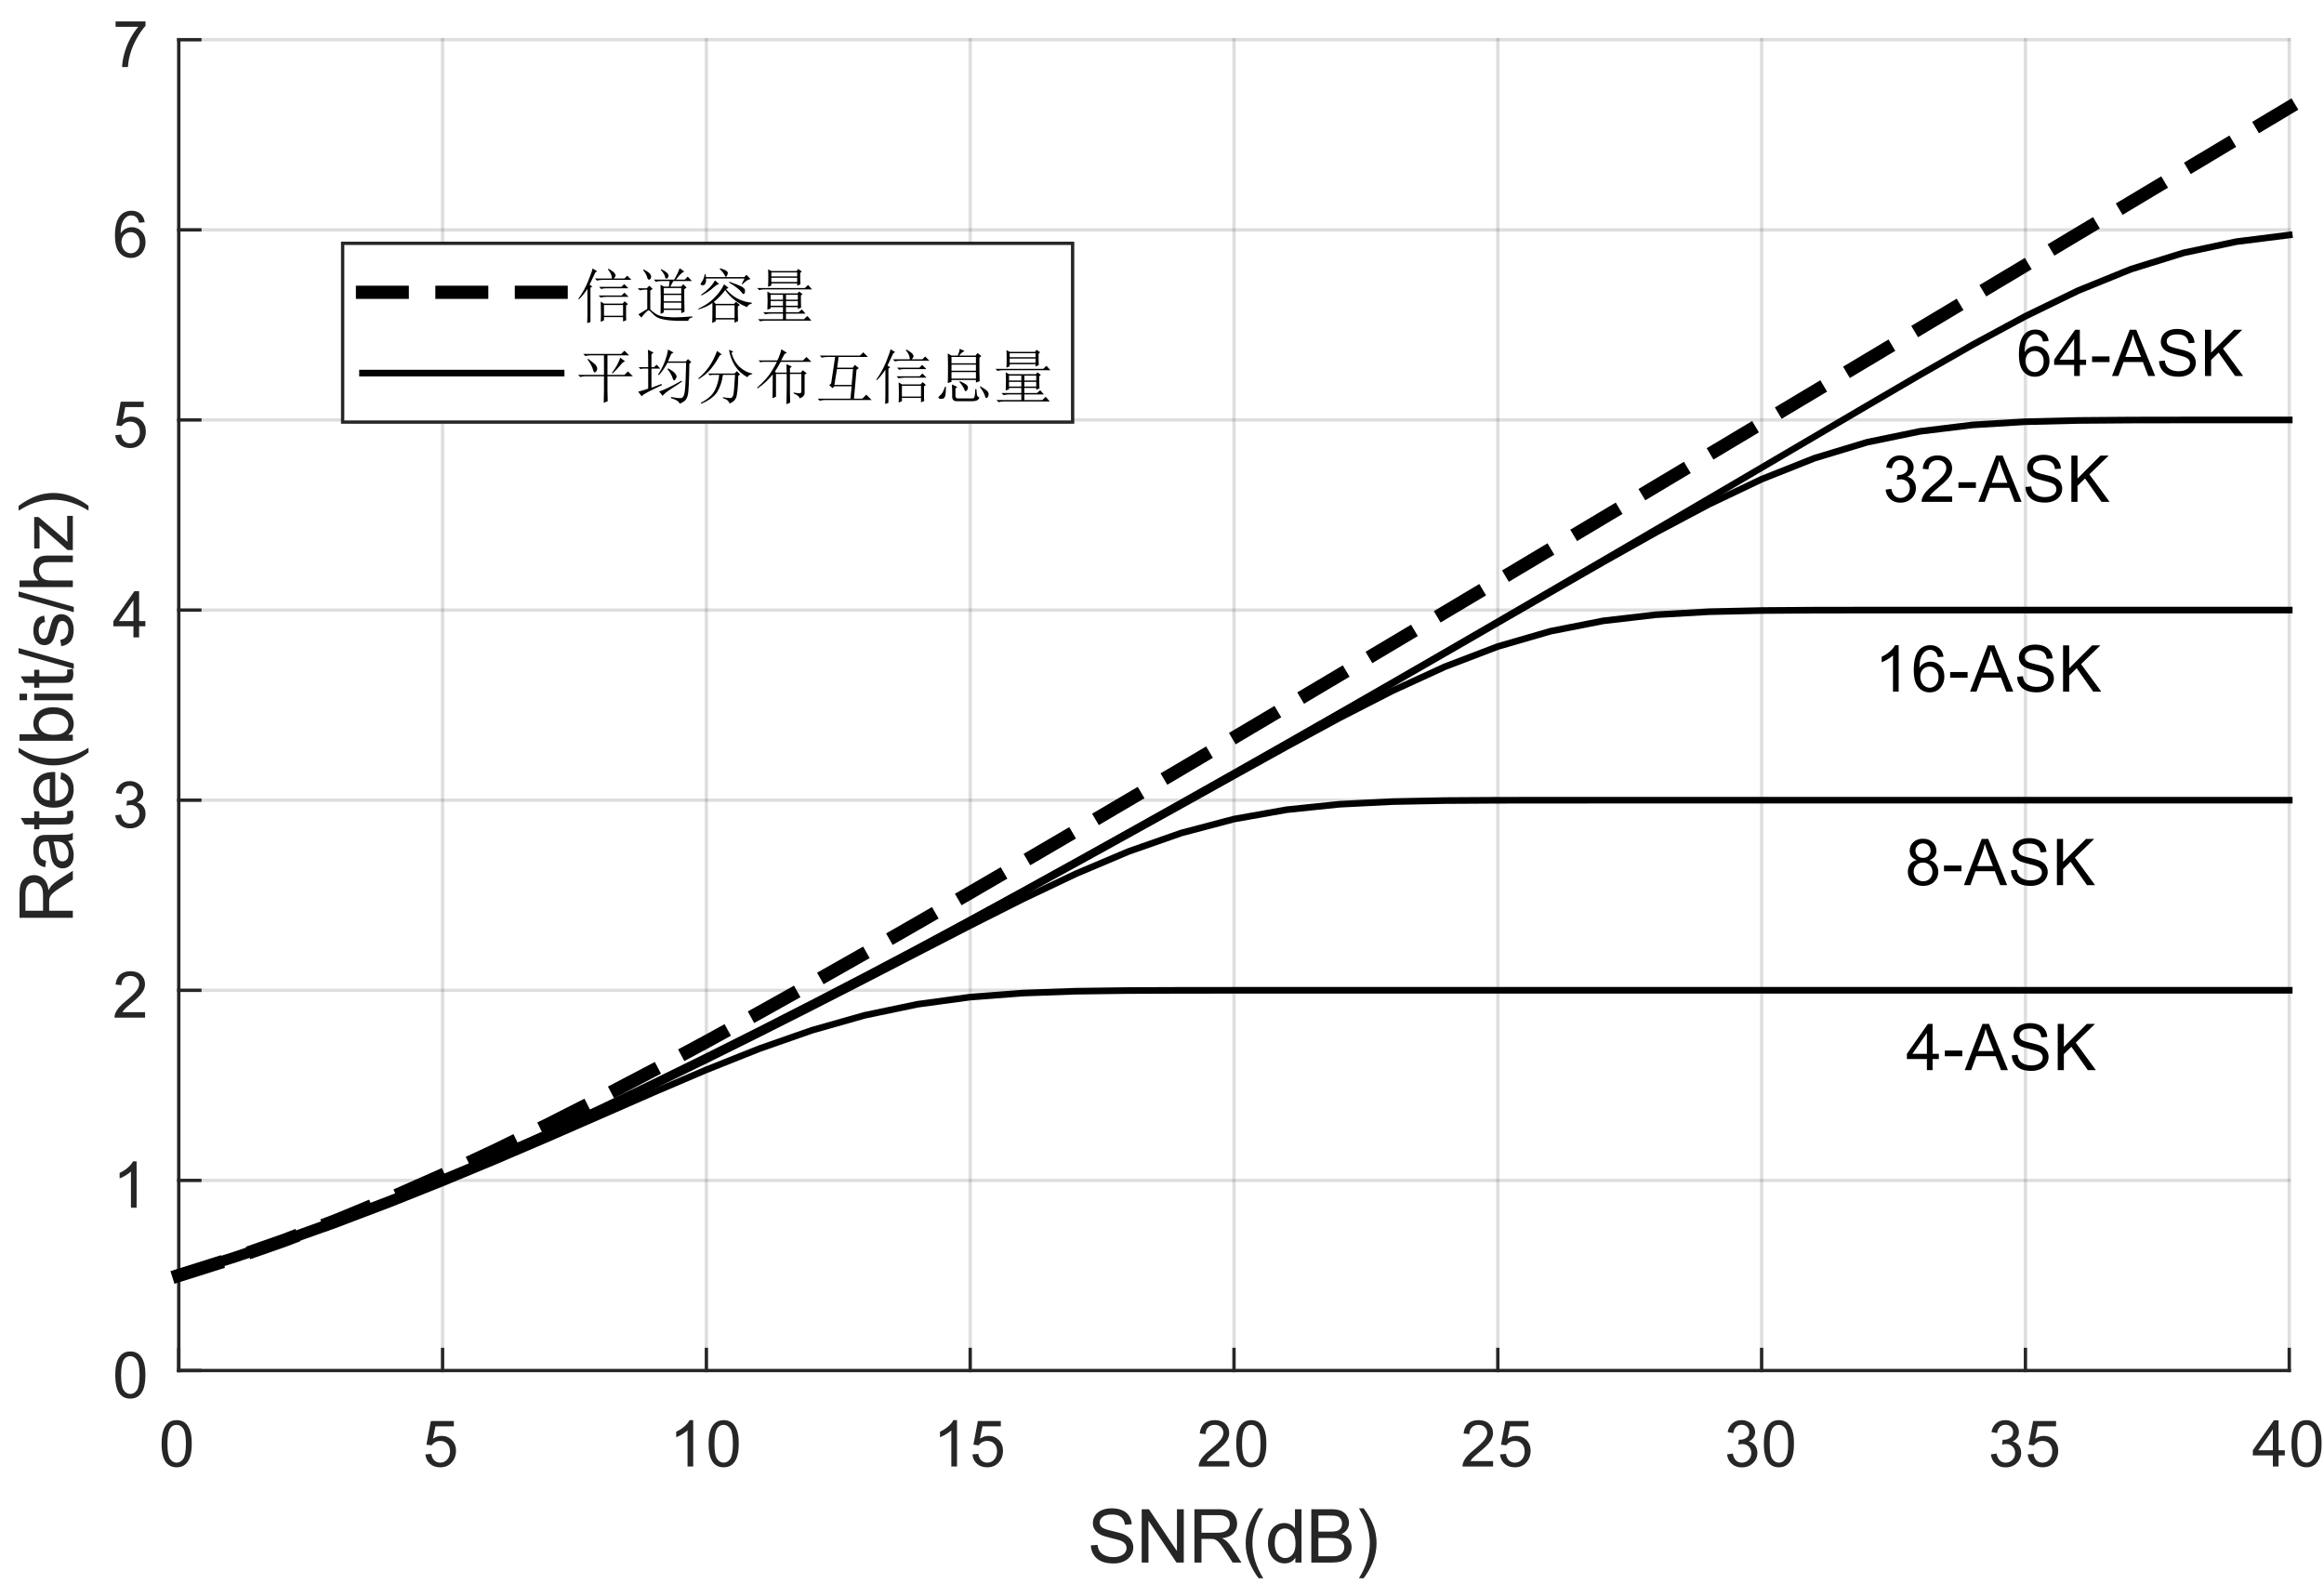<?xml version="1.0"?>
<!DOCTYPE svg PUBLIC '-//W3C//DTD SVG 1.0//EN'
          'http://www.w3.org/TR/2001/REC-SVG-20010904/DTD/svg10.dtd'>
<svg xmlns:xlink="http://www.w3.org/1999/xlink" style="fill-opacity:1; color-rendering:auto; color-interpolation:auto; text-rendering:auto; stroke:black; stroke-linecap:square; stroke-miterlimit:10; shape-rendering:auto; stroke-opacity:1; fill:black; stroke-dasharray:none; font-weight:normal; stroke-width:1; font-family:'Dialog'; font-style:normal; stroke-linejoin:miter; font-size:12px; stroke-dashoffset:0; image-rendering:auto;" width="468" height="319" xmlns="http://www.w3.org/2000/svg"
><rect width="100%" height="100%" fill="#808080" stroke="none"/><!--Generated by the Batik Graphics2D SVG Generator--><defs id="genericDefs"
  /><g
  ><defs id="defs1"
    ><clipPath clipPathUnits="userSpaceOnUse" id="clipPath1"
      ><path d="M0 0 L468 0 L468 319 L0 319 L0 0 Z"
      /></clipPath
    ></defs
    ><g style="fill:white; stroke:white;"
    ><rect x="0" y="0" width="468" style="clip-path:url(#clipPath1); stroke:none;" height="319"
    /></g
    ><g style="fill:white; text-rendering:optimizeSpeed; color-rendering:optimizeSpeed; image-rendering:optimizeSpeed; shape-rendering:crispEdges; stroke:white; color-interpolation:sRGB;"
    ><rect x="0" width="468" height="319" y="0" style="stroke:none;"
      /><path style="stroke:none;" d="M36 276 L461 276 L461 8 L36 8 Z"
    /></g
    ><g style="stroke-linecap:butt; fill-opacity:0.149; fill:rgb(38,38,38); text-rendering:geometricPrecision; image-rendering:optimizeQuality; color-rendering:optimizeQuality; stroke-linejoin:round; stroke:rgb(38,38,38); color-interpolation:linearRGB; stroke-width:0.667; stroke-opacity:0.149;"
    ><line y2="8" style="fill:none;" x1="36" x2="36" y1="276"
      /><line y2="8" style="fill:none;" x1="89.125" x2="89.125" y1="276"
      /><line y2="8" style="fill:none;" x1="142.25" x2="142.25" y1="276"
      /><line y2="8" style="fill:none;" x1="195.375" x2="195.375" y1="276"
      /><line y2="8" style="fill:none;" x1="248.5" x2="248.5" y1="276"
      /><line y2="8" style="fill:none;" x1="301.625" x2="301.625" y1="276"
      /><line y2="8" style="fill:none;" x1="354.75" x2="354.75" y1="276"
      /><line y2="8" style="fill:none;" x1="407.875" x2="407.875" y1="276"
      /><line y2="8" style="fill:none;" x1="461" x2="461" y1="276"
      /><line y2="276" style="fill:none;" x1="461" x2="36" y1="276"
      /><line y2="237.714" style="fill:none;" x1="461" x2="36" y1="237.714"
      /><line y2="199.429" style="fill:none;" x1="461" x2="36" y1="199.429"
      /><line y2="161.143" style="fill:none;" x1="461" x2="36" y1="161.143"
      /><line y2="122.857" style="fill:none;" x1="461" x2="36" y1="122.857"
      /><line y2="84.571" style="fill:none;" x1="461" x2="36" y1="84.571"
      /><line y2="46.286" style="fill:none;" x1="461" x2="36" y1="46.286"
      /><line y2="8" style="fill:none;" x1="461" x2="36" y1="8"
      /><line x1="36" x2="461" y1="276" style="stroke-linecap:square; fill-opacity:1; fill:none; stroke-opacity:1;" y2="276"
      /><line x1="36" x2="36" y1="276" style="stroke-linecap:square; fill-opacity:1; fill:none; stroke-opacity:1;" y2="271.75"
      /><line x1="89.125" x2="89.125" y1="276" style="stroke-linecap:square; fill-opacity:1; fill:none; stroke-opacity:1;" y2="271.75"
      /><line x1="142.25" x2="142.25" y1="276" style="stroke-linecap:square; fill-opacity:1; fill:none; stroke-opacity:1;" y2="271.75"
      /><line x1="195.375" x2="195.375" y1="276" style="stroke-linecap:square; fill-opacity:1; fill:none; stroke-opacity:1;" y2="271.75"
      /><line x1="248.5" x2="248.5" y1="276" style="stroke-linecap:square; fill-opacity:1; fill:none; stroke-opacity:1;" y2="271.75"
      /><line x1="301.625" x2="301.625" y1="276" style="stroke-linecap:square; fill-opacity:1; fill:none; stroke-opacity:1;" y2="271.75"
      /><line x1="354.75" x2="354.75" y1="276" style="stroke-linecap:square; fill-opacity:1; fill:none; stroke-opacity:1;" y2="271.75"
      /><line x1="407.875" x2="407.875" y1="276" style="stroke-linecap:square; fill-opacity:1; fill:none; stroke-opacity:1;" y2="271.75"
      /><line x1="461" x2="461" y1="276" style="stroke-linecap:square; fill-opacity:1; fill:none; stroke-opacity:1;" y2="271.75"
    /></g
    ><g transform="translate(36,281.333)" style="font-size:13.333px; fill:rgb(38,38,38); text-rendering:geometricPrecision; color-rendering:optimizeQuality; image-rendering:optimizeQuality; stroke:rgb(38,38,38); color-interpolation:linearRGB;"
    ><path style="stroke:none;" d="M-3.453 9.406 Q-3.453 7.766 -3.117 6.758 Q-2.781 5.75 -2.109 5.203 Q-1.438 4.656 -0.422 4.656 Q0.328 4.656 0.891 4.961 Q1.453 5.266 1.82 5.828 Q2.188 6.391 2.398 7.211 Q2.609 8.031 2.609 9.406 Q2.609 11.047 2.273 12.055 Q1.938 13.062 1.266 13.609 Q0.594 14.156 -0.422 14.156 Q-1.766 14.156 -2.547 13.188 Q-3.453 12.031 -3.453 9.406 ZM-2.281 9.406 Q-2.281 11.703 -1.75 12.461 Q-1.219 13.219 -0.422 13.219 Q0.359 13.219 0.898 12.461 Q1.438 11.703 1.438 9.406 Q1.438 7.109 0.898 6.359 Q0.359 5.609 -0.438 5.609 Q-1.219 5.609 -1.703 6.266 Q-2.281 7.125 -2.281 9.406 Z"
    /></g
    ><g transform="translate(89.125,281.333)" style="font-size:13.333px; fill:rgb(38,38,38); text-rendering:geometricPrecision; color-rendering:optimizeQuality; image-rendering:optimizeQuality; stroke:rgb(38,38,38); color-interpolation:linearRGB;"
    ><path style="stroke:none;" d="M-3.453 11.562 L-2.266 11.453 Q-2.125 12.344 -1.641 12.781 Q-1.156 13.219 -0.469 13.219 Q0.359 13.219 0.93 12.594 Q1.5 11.969 1.5 10.953 Q1.5 9.969 0.953 9.406 Q0.406 8.844 -0.484 8.844 Q-1.047 8.844 -1.492 9.094 Q-1.938 9.344 -2.188 9.734 L-3.25 9.594 L-2.359 4.828 L2.266 4.828 L2.266 5.906 L-1.438 5.906 L-1.938 8.406 Q-1.109 7.828 -0.188 7.828 Q1.031 7.828 1.867 8.672 Q2.703 9.516 2.703 10.844 Q2.703 12.109 1.969 13.031 Q1.078 14.156 -0.469 14.156 Q-1.734 14.156 -2.539 13.445 Q-3.344 12.734 -3.453 11.562 Z"
    /></g
    ><g transform="translate(142.25,281.333)" style="font-size:13.333px; fill:rgb(38,38,38); text-rendering:geometricPrecision; color-rendering:optimizeQuality; image-rendering:optimizeQuality; stroke:rgb(38,38,38); color-interpolation:linearRGB;"
    ><path style="stroke:none;" d="M-2.656 14 L-3.797 14 L-3.797 6.719 Q-4.219 7.109 -4.883 7.508 Q-5.547 7.906 -6.078 8.094 L-6.078 6.984 Q-5.125 6.547 -4.406 5.906 Q-3.688 5.266 -3.391 4.656 L-2.656 4.656 L-2.656 14 ZM0.451 9.406 Q0.451 7.766 0.787 6.758 Q1.123 5.75 1.794 5.203 Q2.466 4.656 3.482 4.656 Q4.232 4.656 4.794 4.961 Q5.357 5.266 5.724 5.828 Q6.091 6.391 6.302 7.211 Q6.513 8.031 6.513 9.406 Q6.513 11.047 6.177 12.055 Q5.841 13.062 5.169 13.609 Q4.497 14.156 3.482 14.156 Q2.138 14.156 1.357 13.188 Q0.451 12.031 0.451 9.406 ZM1.623 9.406 Q1.623 11.703 2.154 12.461 Q2.685 13.219 3.482 13.219 Q4.263 13.219 4.802 12.461 Q5.341 11.703 5.341 9.406 Q5.341 7.109 4.802 6.359 Q4.263 5.609 3.466 5.609 Q2.685 5.609 2.201 6.266 Q1.623 7.125 1.623 9.406 Z"
    /></g
    ><g transform="translate(195.375,281.333)" style="font-size:13.333px; fill:rgb(38,38,38); text-rendering:geometricPrecision; color-rendering:optimizeQuality; image-rendering:optimizeQuality; stroke:rgb(38,38,38); color-interpolation:linearRGB;"
    ><path style="stroke:none;" d="M-2.656 14 L-3.797 14 L-3.797 6.719 Q-4.219 7.109 -4.883 7.508 Q-5.547 7.906 -6.078 8.094 L-6.078 6.984 Q-5.125 6.547 -4.406 5.906 Q-3.688 5.266 -3.391 4.656 L-2.656 4.656 L-2.656 14 ZM0.451 11.562 L1.638 11.453 Q1.779 12.344 2.263 12.781 Q2.748 13.219 3.435 13.219 Q4.263 13.219 4.833 12.594 Q5.404 11.969 5.404 10.953 Q5.404 9.969 4.857 9.406 Q4.31 8.844 3.419 8.844 Q2.857 8.844 2.412 9.094 Q1.966 9.344 1.716 9.734 L0.654 9.594 L1.544 4.828 L6.169 4.828 L6.169 5.906 L2.466 5.906 L1.966 8.406 Q2.794 7.828 3.716 7.828 Q4.935 7.828 5.771 8.672 Q6.607 9.516 6.607 10.844 Q6.607 12.109 5.872 13.031 Q4.982 14.156 3.435 14.156 Q2.169 14.156 1.365 13.445 Q0.56 12.734 0.451 11.562 Z"
    /></g
    ><g transform="translate(248.5,281.333)" style="font-size:13.333px; fill:rgb(38,38,38); text-rendering:geometricPrecision; color-rendering:optimizeQuality; image-rendering:optimizeQuality; stroke:rgb(38,38,38); color-interpolation:linearRGB;"
    ><path style="stroke:none;" d="M-0.953 12.906 L-0.953 14 L-7.109 14 Q-7.125 13.594 -6.969 13.203 Q-6.734 12.578 -6.219 11.969 Q-5.703 11.359 -4.719 10.562 Q-3.203 9.312 -2.672 8.586 Q-2.141 7.859 -2.141 7.219 Q-2.141 6.531 -2.625 6.07 Q-3.109 5.609 -3.891 5.609 Q-4.719 5.609 -5.211 6.102 Q-5.703 6.594 -5.719 7.469 L-6.891 7.344 Q-6.766 6.031 -5.984 5.344 Q-5.203 4.656 -3.875 4.656 Q-2.531 4.656 -1.75 5.398 Q-0.969 6.141 -0.969 7.234 Q-0.969 7.797 -1.195 8.336 Q-1.422 8.875 -1.953 9.477 Q-2.484 10.078 -3.719 11.109 Q-4.75 11.969 -5.039 12.281 Q-5.328 12.594 -5.516 12.906 L-0.953 12.906 ZM0.451 9.406 Q0.451 7.766 0.787 6.758 Q1.123 5.75 1.794 5.203 Q2.466 4.656 3.482 4.656 Q4.232 4.656 4.794 4.961 Q5.357 5.266 5.724 5.828 Q6.091 6.391 6.302 7.211 Q6.513 8.031 6.513 9.406 Q6.513 11.047 6.177 12.055 Q5.841 13.062 5.169 13.609 Q4.497 14.156 3.482 14.156 Q2.138 14.156 1.357 13.188 Q0.451 12.031 0.451 9.406 ZM1.623 9.406 Q1.623 11.703 2.154 12.461 Q2.685 13.219 3.482 13.219 Q4.263 13.219 4.802 12.461 Q5.341 11.703 5.341 9.406 Q5.341 7.109 4.802 6.359 Q4.263 5.609 3.466 5.609 Q2.685 5.609 2.201 6.266 Q1.623 7.125 1.623 9.406 Z"
    /></g
    ><g transform="translate(301.625,281.333)" style="font-size:13.333px; fill:rgb(38,38,38); text-rendering:geometricPrecision; color-rendering:optimizeQuality; image-rendering:optimizeQuality; stroke:rgb(38,38,38); color-interpolation:linearRGB;"
    ><path style="stroke:none;" d="M-0.953 12.906 L-0.953 14 L-7.109 14 Q-7.125 13.594 -6.969 13.203 Q-6.734 12.578 -6.219 11.969 Q-5.703 11.359 -4.719 10.562 Q-3.203 9.312 -2.672 8.586 Q-2.141 7.859 -2.141 7.219 Q-2.141 6.531 -2.625 6.07 Q-3.109 5.609 -3.891 5.609 Q-4.719 5.609 -5.211 6.102 Q-5.703 6.594 -5.719 7.469 L-6.891 7.344 Q-6.766 6.031 -5.984 5.344 Q-5.203 4.656 -3.875 4.656 Q-2.531 4.656 -1.75 5.398 Q-0.969 6.141 -0.969 7.234 Q-0.969 7.797 -1.195 8.336 Q-1.422 8.875 -1.953 9.477 Q-2.484 10.078 -3.719 11.109 Q-4.75 11.969 -5.039 12.281 Q-5.328 12.594 -5.516 12.906 L-0.953 12.906 ZM0.451 11.562 L1.638 11.453 Q1.779 12.344 2.263 12.781 Q2.748 13.219 3.435 13.219 Q4.263 13.219 4.833 12.594 Q5.404 11.969 5.404 10.953 Q5.404 9.969 4.857 9.406 Q4.31 8.844 3.419 8.844 Q2.857 8.844 2.412 9.094 Q1.966 9.344 1.716 9.734 L0.654 9.594 L1.544 4.828 L6.169 4.828 L6.169 5.906 L2.466 5.906 L1.966 8.406 Q2.794 7.828 3.716 7.828 Q4.935 7.828 5.771 8.672 Q6.607 9.516 6.607 10.844 Q6.607 12.109 5.872 13.031 Q4.982 14.156 3.435 14.156 Q2.169 14.156 1.365 13.445 Q0.56 12.734 0.451 11.562 Z"
    /></g
    ><g transform="translate(354.75,281.333)" style="font-size:13.333px; fill:rgb(38,38,38); text-rendering:geometricPrecision; color-rendering:optimizeQuality; image-rendering:optimizeQuality; stroke:rgb(38,38,38); color-interpolation:linearRGB;"
    ><path style="stroke:none;" d="M-6.953 11.547 L-5.812 11.391 Q-5.609 12.359 -5.141 12.789 Q-4.672 13.219 -3.984 13.219 Q-3.188 13.219 -2.633 12.664 Q-2.078 12.109 -2.078 11.281 Q-2.078 10.484 -2.586 9.977 Q-3.094 9.469 -3.891 9.469 Q-4.219 9.469 -4.703 9.594 L-4.578 8.594 Q-4.453 8.609 -4.391 8.609 Q-3.656 8.609 -3.07 8.227 Q-2.484 7.844 -2.484 7.047 Q-2.484 6.422 -2.914 6.008 Q-3.344 5.594 -4.016 5.594 Q-4.688 5.594 -5.125 6.016 Q-5.562 6.438 -5.703 7.266 L-6.844 7.062 Q-6.625 5.922 -5.883 5.289 Q-5.141 4.656 -4.047 4.656 Q-3.281 4.656 -2.641 4.984 Q-2 5.312 -1.656 5.875 Q-1.312 6.438 -1.312 7.078 Q-1.312 7.672 -1.641 8.172 Q-1.969 8.672 -2.594 8.953 Q-1.781 9.156 -1.32 9.75 Q-0.859 10.344 -0.859 11.25 Q-0.859 12.469 -1.75 13.32 Q-2.641 14.172 -4 14.172 Q-5.219 14.172 -6.031 13.438 Q-6.844 12.703 -6.953 11.547 ZM0.451 9.406 Q0.451 7.766 0.787 6.758 Q1.123 5.75 1.794 5.203 Q2.466 4.656 3.482 4.656 Q4.232 4.656 4.794 4.961 Q5.357 5.266 5.724 5.828 Q6.091 6.391 6.302 7.211 Q6.513 8.031 6.513 9.406 Q6.513 11.047 6.177 12.055 Q5.841 13.062 5.169 13.609 Q4.497 14.156 3.482 14.156 Q2.138 14.156 1.357 13.188 Q0.451 12.031 0.451 9.406 ZM1.623 9.406 Q1.623 11.703 2.154 12.461 Q2.685 13.219 3.482 13.219 Q4.263 13.219 4.802 12.461 Q5.341 11.703 5.341 9.406 Q5.341 7.109 4.802 6.359 Q4.263 5.609 3.466 5.609 Q2.685 5.609 2.201 6.266 Q1.623 7.125 1.623 9.406 Z"
    /></g
    ><g transform="translate(407.875,281.333)" style="font-size:13.333px; fill:rgb(38,38,38); text-rendering:geometricPrecision; color-rendering:optimizeQuality; image-rendering:optimizeQuality; stroke:rgb(38,38,38); color-interpolation:linearRGB;"
    ><path style="stroke:none;" d="M-6.953 11.547 L-5.812 11.391 Q-5.609 12.359 -5.141 12.789 Q-4.672 13.219 -3.984 13.219 Q-3.188 13.219 -2.633 12.664 Q-2.078 12.109 -2.078 11.281 Q-2.078 10.484 -2.586 9.977 Q-3.094 9.469 -3.891 9.469 Q-4.219 9.469 -4.703 9.594 L-4.578 8.594 Q-4.453 8.609 -4.391 8.609 Q-3.656 8.609 -3.07 8.227 Q-2.484 7.844 -2.484 7.047 Q-2.484 6.422 -2.914 6.008 Q-3.344 5.594 -4.016 5.594 Q-4.688 5.594 -5.125 6.016 Q-5.562 6.438 -5.703 7.266 L-6.844 7.062 Q-6.625 5.922 -5.883 5.289 Q-5.141 4.656 -4.047 4.656 Q-3.281 4.656 -2.641 4.984 Q-2 5.312 -1.656 5.875 Q-1.312 6.438 -1.312 7.078 Q-1.312 7.672 -1.641 8.172 Q-1.969 8.672 -2.594 8.953 Q-1.781 9.156 -1.32 9.75 Q-0.859 10.344 -0.859 11.25 Q-0.859 12.469 -1.75 13.32 Q-2.641 14.172 -4 14.172 Q-5.219 14.172 -6.031 13.438 Q-6.844 12.703 -6.953 11.547 ZM0.451 11.562 L1.638 11.453 Q1.779 12.344 2.263 12.781 Q2.748 13.219 3.435 13.219 Q4.263 13.219 4.833 12.594 Q5.404 11.969 5.404 10.953 Q5.404 9.969 4.857 9.406 Q4.31 8.844 3.419 8.844 Q2.857 8.844 2.412 9.094 Q1.966 9.344 1.716 9.734 L0.654 9.594 L1.544 4.828 L6.169 4.828 L6.169 5.906 L2.466 5.906 L1.966 8.406 Q2.794 7.828 3.716 7.828 Q4.935 7.828 5.771 8.672 Q6.607 9.516 6.607 10.844 Q6.607 12.109 5.872 13.031 Q4.982 14.156 3.435 14.156 Q2.169 14.156 1.365 13.445 Q0.56 12.734 0.451 11.562 Z"
    /></g
    ><g transform="translate(461,281.333)" style="font-size:13.333px; fill:rgb(38,38,38); text-rendering:geometricPrecision; color-rendering:optimizeQuality; image-rendering:optimizeQuality; stroke:rgb(38,38,38); color-interpolation:linearRGB;"
    ><path style="stroke:none;" d="M-3.297 14 L-3.297 11.766 L-7.328 11.766 L-7.328 10.719 L-3.094 4.688 L-2.156 4.688 L-2.156 10.719 L-0.891 10.719 L-0.891 11.766 L-2.156 11.766 L-2.156 14 L-3.297 14 ZM-3.297 10.719 L-3.297 6.531 L-6.219 10.719 L-3.297 10.719 ZM0.451 9.406 Q0.451 7.766 0.787 6.758 Q1.123 5.75 1.794 5.203 Q2.466 4.656 3.482 4.656 Q4.232 4.656 4.794 4.961 Q5.357 5.266 5.724 5.828 Q6.091 6.391 6.302 7.211 Q6.513 8.031 6.513 9.406 Q6.513 11.047 6.177 12.055 Q5.841 13.062 5.169 13.609 Q4.497 14.156 3.482 14.156 Q2.138 14.156 1.357 13.188 Q0.451 12.031 0.451 9.406 ZM1.623 9.406 Q1.623 11.703 2.154 12.461 Q2.685 13.219 3.482 13.219 Q4.263 13.219 4.802 12.461 Q5.341 11.703 5.341 9.406 Q5.341 7.109 4.802 6.359 Q4.263 5.609 3.466 5.609 Q2.685 5.609 2.201 6.266 Q1.623 7.125 1.623 9.406 Z"
    /></g
    ><g transform="translate(248.5,299.667)" style="font-size:14.667px; fill:rgb(38,38,38); text-rendering:geometricPrecision; color-rendering:optimizeQuality; image-rendering:optimizeQuality; stroke:rgb(38,38,38); color-interpolation:linearRGB;"
    ><path style="stroke:none;" d="M-28.828 11.547 L-27.484 11.438 Q-27.391 12.234 -27.039 12.75 Q-26.688 13.266 -25.961 13.586 Q-25.234 13.906 -24.312 13.906 Q-23.5 13.906 -22.875 13.664 Q-22.25 13.422 -21.945 13 Q-21.641 12.578 -21.641 12.078 Q-21.641 11.578 -21.938 11.203 Q-22.234 10.828 -22.906 10.562 Q-23.344 10.406 -24.82 10.047 Q-26.297 9.688 -26.891 9.375 Q-27.656 8.969 -28.039 8.375 Q-28.422 7.781 -28.422 7.031 Q-28.422 6.219 -27.961 5.516 Q-27.5 4.812 -26.609 4.445 Q-25.719 4.078 -24.641 4.078 Q-23.438 4.078 -22.531 4.461 Q-21.625 4.844 -21.133 5.594 Q-20.641 6.344 -20.594 7.281 L-21.969 7.391 Q-22.078 6.375 -22.711 5.852 Q-23.344 5.328 -24.578 5.328 Q-25.859 5.328 -26.453 5.805 Q-27.047 6.281 -27.047 6.938 Q-27.047 7.516 -26.625 7.891 Q-26.219 8.266 -24.484 8.656 Q-22.75 9.047 -22.109 9.344 Q-21.172 9.781 -20.727 10.445 Q-20.281 11.109 -20.281 11.969 Q-20.281 12.828 -20.773 13.586 Q-21.266 14.344 -22.18 14.766 Q-23.094 15.188 -24.25 15.188 Q-25.703 15.188 -26.688 14.758 Q-27.672 14.328 -28.234 13.477 Q-28.797 12.625 -28.828 11.547 ZM-18.584 15 L-18.584 4.266 L-17.131 4.266 L-11.49 12.688 L-11.49 4.266 L-10.115 4.266 L-10.115 15 L-11.584 15 L-17.224 6.562 L-17.224 15 L-18.584 15 ZM-7.968 15 L-7.968 4.266 L-3.203 4.266 Q-1.765 4.266 -1.015 4.555 Q-0.265 4.844 0.18 5.578 Q0.625 6.312 0.625 7.188 Q0.625 8.328 -0.117 9.117 Q-0.859 9.906 -2.406 10.109 Q-1.843 10.391 -1.546 10.656 Q-0.921 11.219 -0.359 12.078 L1.5 15 L-0.281 15 L-1.703 12.766 Q-2.328 11.797 -2.734 11.289 Q-3.14 10.781 -3.453 10.57 Q-3.765 10.359 -4.093 10.281 Q-4.343 10.234 -4.89 10.234 L-6.546 10.234 L-6.546 15 L-7.968 15 ZM-6.546 9 L-3.484 9 Q-2.515 9 -1.96 8.797 Q-1.406 8.594 -1.125 8.156 Q-0.843 7.719 -0.843 7.188 Q-0.843 6.438 -1.398 5.945 Q-1.953 5.453 -3.14 5.453 L-6.546 5.453 L-6.546 9 ZM4.96 18.156 Q3.866 16.781 3.108 14.938 Q2.35 13.094 2.35 11.109 Q2.35 9.375 2.913 7.766 Q3.569 5.922 4.96 4.078 L5.897 4.078 Q5.007 5.609 4.725 6.25 Q4.272 7.266 4.022 8.359 Q3.71 9.734 3.71 11.125 Q3.71 14.641 5.897 18.156 L4.96 18.156 ZM12.356 15 L12.356 14.016 Q11.622 15.172 10.184 15.172 Q9.262 15.172 8.481 14.664 Q7.7 14.156 7.27 13.234 Q6.84 12.312 6.84 11.125 Q6.84 9.953 7.231 9.008 Q7.622 8.062 8.395 7.555 Q9.168 7.047 10.122 7.047 Q10.825 7.047 11.38 7.344 Q11.934 7.641 12.278 8.109 L12.278 4.266 L13.59 4.266 L13.59 15 L12.356 15 ZM8.2 11.125 Q8.2 12.609 8.825 13.352 Q9.45 14.094 10.309 14.094 Q11.168 14.094 11.778 13.383 Q12.387 12.672 12.387 11.234 Q12.387 9.625 11.77 8.883 Q11.153 8.141 10.247 8.141 Q9.372 8.141 8.786 8.859 Q8.2 9.578 8.2 11.125 ZM15.57 15 L15.57 4.266 L19.601 4.266 Q20.835 4.266 21.578 4.594 Q22.32 4.922 22.741 5.594 Q23.163 6.266 23.163 7.016 Q23.163 7.703 22.788 8.305 Q22.413 8.906 21.663 9.281 Q22.632 9.578 23.156 10.266 Q23.679 10.953 23.679 11.891 Q23.679 12.641 23.359 13.289 Q23.038 13.938 22.57 14.289 Q22.101 14.641 21.398 14.82 Q20.695 15 19.663 15 L15.57 15 ZM16.991 8.781 L19.32 8.781 Q20.257 8.781 20.679 8.656 Q21.21 8.484 21.484 8.109 Q21.757 7.734 21.757 7.172 Q21.757 6.641 21.507 6.234 Q21.257 5.828 20.781 5.68 Q20.304 5.531 19.148 5.531 L16.991 5.531 L16.991 8.781 ZM16.991 13.734 L19.663 13.734 Q20.351 13.734 20.632 13.688 Q21.132 13.594 21.46 13.391 Q21.788 13.188 21.999 12.797 Q22.21 12.406 22.21 11.891 Q22.21 11.281 21.906 10.844 Q21.601 10.406 21.054 10.227 Q20.507 10.047 19.476 10.047 L16.991 10.047 L16.991 13.734 ZM26.111 18.156 L25.158 18.156 Q27.345 14.641 27.345 11.125 Q27.345 9.734 27.033 8.391 Q26.783 7.281 26.345 6.281 Q26.048 5.625 25.158 4.078 L26.111 4.078 Q27.486 5.922 28.142 7.766 Q28.705 9.375 28.705 11.109 Q28.705 13.094 27.947 14.938 Q27.189 16.781 26.111 18.156 Z"
    /></g
    ><g style="fill:rgb(38,38,38); text-rendering:geometricPrecision; image-rendering:optimizeQuality; color-rendering:optimizeQuality; stroke-linejoin:round; stroke:rgb(38,38,38); color-interpolation:linearRGB; stroke-width:0.667;"
    ><line y2="8" style="fill:none;" x1="36" x2="36" y1="276"
      /><line y2="276" style="fill:none;" x1="36" x2="40.25" y1="276"
      /><line y2="237.714" style="fill:none;" x1="36" x2="40.25" y1="237.714"
      /><line y2="199.429" style="fill:none;" x1="36" x2="40.25" y1="199.429"
      /><line y2="161.143" style="fill:none;" x1="36" x2="40.25" y1="161.143"
      /><line y2="122.857" style="fill:none;" x1="36" x2="40.25" y1="122.857"
      /><line y2="84.571" style="fill:none;" x1="36" x2="40.25" y1="84.571"
      /><line y2="46.286" style="fill:none;" x1="36" x2="40.25" y1="46.286"
      /><line y2="8" style="fill:none;" x1="36" x2="40.25" y1="8"
    /></g
    ><g transform="translate(30.667,276)" style="font-size:13.333px; fill:rgb(38,38,38); text-rendering:geometricPrecision; color-rendering:optimizeQuality; image-rendering:optimizeQuality; stroke:rgb(38,38,38); color-interpolation:linearRGB;"
    ><path style="stroke:none;" d="M-7.453 0.906 Q-7.453 -0.734 -7.117 -1.742 Q-6.781 -2.75 -6.109 -3.297 Q-5.438 -3.844 -4.422 -3.844 Q-3.672 -3.844 -3.109 -3.539 Q-2.547 -3.234 -2.18 -2.672 Q-1.812 -2.109 -1.602 -1.289 Q-1.391 -0.469 -1.391 0.906 Q-1.391 2.547 -1.727 3.555 Q-2.062 4.562 -2.734 5.109 Q-3.406 5.656 -4.422 5.656 Q-5.766 5.656 -6.547 4.688 Q-7.453 3.531 -7.453 0.906 ZM-6.281 0.906 Q-6.281 3.203 -5.75 3.961 Q-5.219 4.719 -4.422 4.719 Q-3.641 4.719 -3.102 3.961 Q-2.562 3.203 -2.562 0.906 Q-2.562 -1.391 -3.102 -2.141 Q-3.641 -2.891 -4.438 -2.891 Q-5.219 -2.891 -5.703 -2.234 Q-6.281 -1.375 -6.281 0.906 Z"
    /></g
    ><g transform="translate(30.667,237.714)" style="font-size:13.333px; fill:rgb(38,38,38); text-rendering:geometricPrecision; color-rendering:optimizeQuality; image-rendering:optimizeQuality; stroke:rgb(38,38,38); color-interpolation:linearRGB;"
    ><path style="stroke:none;" d="M-3.156 5.5 L-4.297 5.5 L-4.297 -1.781 Q-4.719 -1.391 -5.383 -0.992 Q-6.047 -0.594 -6.578 -0.406 L-6.578 -1.516 Q-5.625 -1.953 -4.906 -2.594 Q-4.188 -3.234 -3.891 -3.844 L-3.156 -3.844 L-3.156 5.5 Z"
    /></g
    ><g transform="translate(30.667,199.429)" style="font-size:13.333px; fill:rgb(38,38,38); text-rendering:geometricPrecision; color-rendering:optimizeQuality; image-rendering:optimizeQuality; stroke:rgb(38,38,38); color-interpolation:linearRGB;"
    ><path style="stroke:none;" d="M-1.453 4.406 L-1.453 5.5 L-7.609 5.5 Q-7.625 5.094 -7.469 4.703 Q-7.234 4.078 -6.719 3.469 Q-6.203 2.859 -5.219 2.062 Q-3.703 0.812 -3.172 0.086 Q-2.641 -0.641 -2.641 -1.281 Q-2.641 -1.969 -3.125 -2.43 Q-3.609 -2.891 -4.391 -2.891 Q-5.219 -2.891 -5.711 -2.398 Q-6.203 -1.906 -6.219 -1.031 L-7.391 -1.156 Q-7.266 -2.469 -6.484 -3.156 Q-5.703 -3.844 -4.375 -3.844 Q-3.031 -3.844 -2.25 -3.102 Q-1.469 -2.359 -1.469 -1.266 Q-1.469 -0.703 -1.695 -0.164 Q-1.922 0.375 -2.453 0.977 Q-2.984 1.578 -4.219 2.609 Q-5.25 3.469 -5.539 3.781 Q-5.828 4.094 -6.016 4.406 L-1.453 4.406 Z"
    /></g
    ><g transform="translate(30.667,161.143)" style="font-size:13.333px; fill:rgb(38,38,38); text-rendering:geometricPrecision; color-rendering:optimizeQuality; image-rendering:optimizeQuality; stroke:rgb(38,38,38); color-interpolation:linearRGB;"
    ><path style="stroke:none;" d="M-7.453 3.047 L-6.312 2.891 Q-6.109 3.859 -5.641 4.289 Q-5.172 4.719 -4.484 4.719 Q-3.688 4.719 -3.133 4.164 Q-2.578 3.609 -2.578 2.781 Q-2.578 1.984 -3.086 1.477 Q-3.594 0.969 -4.391 0.969 Q-4.719 0.969 -5.203 1.094 L-5.078 0.094 Q-4.953 0.109 -4.891 0.109 Q-4.156 0.109 -3.57 -0.273 Q-2.984 -0.656 -2.984 -1.453 Q-2.984 -2.078 -3.414 -2.492 Q-3.844 -2.906 -4.516 -2.906 Q-5.188 -2.906 -5.625 -2.484 Q-6.062 -2.062 -6.203 -1.234 L-7.344 -1.438 Q-7.125 -2.578 -6.383 -3.211 Q-5.641 -3.844 -4.547 -3.844 Q-3.781 -3.844 -3.141 -3.516 Q-2.5 -3.188 -2.156 -2.625 Q-1.812 -2.062 -1.812 -1.422 Q-1.812 -0.828 -2.141 -0.328 Q-2.469 0.172 -3.094 0.453 Q-2.281 0.656 -1.82 1.25 Q-1.359 1.844 -1.359 2.75 Q-1.359 3.969 -2.25 4.82 Q-3.141 5.672 -4.5 5.672 Q-5.719 5.672 -6.531 4.938 Q-7.344 4.203 -7.453 3.047 Z"
    /></g
    ><g transform="translate(30.667,122.857)" style="font-size:13.333px; fill:rgb(38,38,38); text-rendering:geometricPrecision; color-rendering:optimizeQuality; image-rendering:optimizeQuality; stroke:rgb(38,38,38); color-interpolation:linearRGB;"
    ><path style="stroke:none;" d="M-3.797 5.5 L-3.797 3.266 L-7.828 3.266 L-7.828 2.219 L-3.594 -3.812 L-2.656 -3.812 L-2.656 2.219 L-1.391 2.219 L-1.391 3.266 L-2.656 3.266 L-2.656 5.5 L-3.797 5.5 ZM-3.797 2.219 L-3.797 -1.969 L-6.719 2.219 L-3.797 2.219 Z"
    /></g
    ><g transform="translate(30.667,84.571)" style="font-size:13.333px; fill:rgb(38,38,38); text-rendering:geometricPrecision; color-rendering:optimizeQuality; image-rendering:optimizeQuality; stroke:rgb(38,38,38); color-interpolation:linearRGB;"
    ><path style="stroke:none;" d="M-7.453 3.062 L-6.266 2.953 Q-6.125 3.844 -5.641 4.281 Q-5.156 4.719 -4.469 4.719 Q-3.641 4.719 -3.07 4.094 Q-2.5 3.469 -2.5 2.453 Q-2.5 1.469 -3.047 0.906 Q-3.594 0.344 -4.484 0.344 Q-5.047 0.344 -5.492 0.594 Q-5.938 0.844 -6.188 1.234 L-7.25 1.094 L-6.359 -3.672 L-1.734 -3.672 L-1.734 -2.594 L-5.438 -2.594 L-5.938 -0.094 Q-5.109 -0.672 -4.188 -0.672 Q-2.969 -0.672 -2.133 0.172 Q-1.297 1.016 -1.297 2.344 Q-1.297 3.609 -2.031 4.531 Q-2.922 5.656 -4.469 5.656 Q-5.734 5.656 -6.539 4.945 Q-7.344 4.234 -7.453 3.062 Z"
    /></g
    ><g transform="translate(30.667,46.286)" style="font-size:13.333px; fill:rgb(38,38,38); text-rendering:geometricPrecision; color-rendering:optimizeQuality; image-rendering:optimizeQuality; stroke:rgb(38,38,38); color-interpolation:linearRGB;"
    ><path style="stroke:none;" d="M-1.531 -1.531 L-2.672 -1.438 Q-2.812 -2.109 -3.094 -2.422 Q-3.562 -2.906 -4.234 -2.906 Q-4.781 -2.906 -5.203 -2.594 Q-5.734 -2.203 -6.047 -1.453 Q-6.359 -0.703 -6.375 0.703 Q-5.969 0.078 -5.367 -0.227 Q-4.766 -0.531 -4.109 -0.531 Q-2.969 -0.531 -2.164 0.305 Q-1.359 1.141 -1.359 2.484 Q-1.359 3.359 -1.742 4.109 Q-2.125 4.859 -2.781 5.258 Q-3.438 5.656 -4.281 5.656 Q-5.703 5.656 -6.609 4.609 Q-7.516 3.562 -7.516 1.141 Q-7.516 -1.547 -6.516 -2.781 Q-5.641 -3.844 -4.172 -3.844 Q-3.078 -3.844 -2.375 -3.227 Q-1.672 -2.609 -1.531 -1.531 ZM-6.203 2.484 Q-6.203 3.078 -5.953 3.617 Q-5.703 4.156 -5.25 4.438 Q-4.797 4.719 -4.297 4.719 Q-3.578 4.719 -3.055 4.133 Q-2.531 3.547 -2.531 2.547 Q-2.531 1.578 -3.047 1.023 Q-3.562 0.469 -4.344 0.469 Q-5.125 0.469 -5.664 1.023 Q-6.203 1.578 -6.203 2.484 Z"
    /></g
    ><g transform="translate(30.667,8)" style="font-size:13.333px; fill:rgb(38,38,38); text-rendering:geometricPrecision; color-rendering:optimizeQuality; image-rendering:optimizeQuality; stroke:rgb(38,38,38); color-interpolation:linearRGB;"
    ><path style="stroke:none;" d="M-7.391 -2.594 L-7.391 -3.688 L-1.359 -3.688 L-1.359 -2.797 Q-2.25 -1.844 -3.125 -0.281 Q-4 1.281 -4.469 2.938 Q-4.812 4.109 -4.906 5.5 L-6.078 5.5 Q-6.062 4.406 -5.648 2.852 Q-5.234 1.297 -4.469 -0.148 Q-3.703 -1.594 -2.828 -2.594 L-7.391 -2.594 Z"
    /></g
    ><g transform="translate(18.667,142) rotate(-90)" style="font-size:14.667px; fill:rgb(38,38,38); text-rendering:geometricPrecision; color-rendering:optimizeQuality; image-rendering:optimizeQuality; stroke:rgb(38,38,38); color-interpolation:linearRGB;"
    ><path style="stroke:none;" d="M-42.828 -4 L-42.828 -14.734 L-38.062 -14.734 Q-36.625 -14.734 -35.875 -14.445 Q-35.125 -14.156 -34.68 -13.422 Q-34.234 -12.688 -34.234 -11.812 Q-34.234 -10.672 -34.977 -9.883 Q-35.719 -9.094 -37.266 -8.891 Q-36.703 -8.609 -36.406 -8.344 Q-35.781 -7.781 -35.219 -6.922 L-33.359 -4 L-35.141 -4 L-36.562 -6.234 Q-37.188 -7.203 -37.594 -7.711 Q-38 -8.219 -38.312 -8.43 Q-38.625 -8.641 -38.953 -8.719 Q-39.203 -8.766 -39.75 -8.766 L-41.406 -8.766 L-41.406 -4 L-42.828 -4 ZM-41.406 -10 L-38.344 -10 Q-37.375 -10 -36.82 -10.203 Q-36.266 -10.406 -35.984 -10.844 Q-35.703 -11.281 -35.703 -11.812 Q-35.703 -12.562 -36.258 -13.055 Q-36.812 -13.547 -38 -13.547 L-41.406 -13.547 L-41.406 -10 ZM-27.353 -4.953 Q-28.088 -4.344 -28.759 -4.086 Q-29.431 -3.828 -30.213 -3.828 Q-31.494 -3.828 -32.181 -4.453 Q-32.869 -5.078 -32.869 -6.047 Q-32.869 -6.625 -32.611 -7.094 Q-32.353 -7.562 -31.931 -7.852 Q-31.509 -8.141 -30.978 -8.281 Q-30.603 -8.391 -29.806 -8.484 Q-28.213 -8.672 -27.463 -8.938 Q-27.447 -9.203 -27.447 -9.281 Q-27.447 -10.094 -27.822 -10.422 Q-28.338 -10.859 -29.322 -10.859 Q-30.259 -10.859 -30.705 -10.539 Q-31.15 -10.219 -31.353 -9.391 L-32.65 -9.562 Q-32.478 -10.391 -32.072 -10.898 Q-31.666 -11.406 -30.9 -11.68 Q-30.134 -11.953 -29.134 -11.953 Q-28.134 -11.953 -27.517 -11.719 Q-26.9 -11.484 -26.603 -11.133 Q-26.306 -10.781 -26.197 -10.234 Q-26.134 -9.891 -26.134 -9.016 L-26.134 -7.266 Q-26.134 -5.422 -26.049 -4.938 Q-25.963 -4.453 -25.713 -4 L-27.088 -4 Q-27.291 -4.406 -27.353 -4.953 ZM-27.463 -7.906 Q-28.181 -7.609 -29.619 -7.406 Q-30.431 -7.281 -30.767 -7.141 Q-31.103 -7 -31.283 -6.719 Q-31.463 -6.438 -31.463 -6.094 Q-31.463 -5.562 -31.064 -5.211 Q-30.666 -4.859 -29.9 -4.859 Q-29.134 -4.859 -28.541 -5.195 Q-27.947 -5.531 -27.666 -6.109 Q-27.463 -6.547 -27.463 -7.422 L-27.463 -7.906 ZM-21.39 -5.172 L-21.202 -4.016 Q-21.765 -3.891 -22.202 -3.891 Q-22.921 -3.891 -23.319 -4.125 Q-23.718 -4.359 -23.874 -4.727 Q-24.03 -5.094 -24.03 -6.281 L-24.03 -10.75 L-24.999 -10.75 L-24.999 -11.781 L-24.03 -11.781 L-24.03 -13.703 L-22.718 -14.5 L-22.718 -11.781 L-21.39 -11.781 L-21.39 -10.75 L-22.718 -10.75 L-22.718 -6.203 Q-22.718 -5.641 -22.647 -5.477 Q-22.577 -5.312 -22.421 -5.219 Q-22.265 -5.125 -21.983 -5.125 Q-21.749 -5.125 -21.39 -5.172 ZM-14.88 -6.5 L-13.521 -6.344 Q-13.833 -5.141 -14.708 -4.484 Q-15.583 -3.828 -16.943 -3.828 Q-18.646 -3.828 -19.646 -4.875 Q-20.646 -5.922 -20.646 -7.828 Q-20.646 -9.781 -19.63 -10.867 Q-18.614 -11.953 -17.005 -11.953 Q-15.443 -11.953 -14.458 -10.891 Q-13.474 -9.828 -13.474 -7.906 Q-13.474 -7.781 -13.474 -7.547 L-19.286 -7.547 Q-19.208 -6.266 -18.56 -5.586 Q-17.911 -4.906 -16.927 -4.906 Q-16.208 -4.906 -15.693 -5.289 Q-15.177 -5.672 -14.88 -6.5 ZM-19.208 -8.641 L-14.864 -8.641 Q-14.958 -9.625 -15.364 -10.109 Q-15.989 -10.875 -16.989 -10.875 Q-17.911 -10.875 -18.529 -10.266 Q-19.146 -9.656 -19.208 -8.641 ZM-9.526 -0.844 Q-10.62 -2.219 -11.377 -4.062 Q-12.135 -5.906 -12.135 -7.891 Q-12.135 -9.625 -11.573 -11.234 Q-10.916 -13.078 -9.526 -14.922 L-8.588 -14.922 Q-9.479 -13.391 -9.76 -12.75 Q-10.213 -11.734 -10.463 -10.641 Q-10.776 -9.266 -10.776 -7.875 Q-10.776 -4.359 -8.588 -0.844 L-9.526 -0.844 ZM-5.958 -4 L-7.176 -4 L-7.176 -14.734 L-5.864 -14.734 L-5.864 -10.906 Q-5.02 -11.953 -3.723 -11.953 Q-3.005 -11.953 -2.364 -11.664 Q-1.723 -11.375 -1.309 -10.852 Q-0.895 -10.328 -0.661 -9.586 Q-0.426 -8.844 -0.426 -8 Q-0.426 -6 -1.419 -4.914 Q-2.411 -3.828 -3.801 -3.828 Q-5.176 -3.828 -5.958 -4.969 L-5.958 -4 ZM-5.973 -7.953 Q-5.973 -6.547 -5.583 -5.922 Q-4.973 -4.906 -3.911 -4.906 Q-3.036 -4.906 -2.411 -5.656 Q-1.786 -6.406 -1.786 -7.891 Q-1.786 -9.422 -2.388 -10.148 Q-2.989 -10.875 -3.848 -10.875 Q-4.708 -10.875 -5.341 -10.125 Q-5.973 -9.375 -5.973 -7.953 ZM0.99 -13.219 L0.99 -14.734 L2.303 -14.734 L2.303 -13.219 L0.99 -13.219 ZM0.99 -4 L0.99 -11.781 L2.303 -11.781 L2.303 -4 L0.99 -4 ZM7.121 -5.172 L7.309 -4.016 Q6.746 -3.891 6.309 -3.891 Q5.59 -3.891 5.192 -4.125 Q4.793 -4.359 4.637 -4.727 Q4.481 -5.094 4.481 -6.281 L4.481 -10.75 L3.512 -10.75 L3.512 -11.781 L4.481 -11.781 L4.481 -13.703 L5.793 -14.5 L5.793 -11.781 L7.121 -11.781 L7.121 -10.75 L5.793 -10.75 L5.793 -6.203 Q5.793 -5.641 5.864 -5.477 Q5.934 -5.312 6.09 -5.219 Q6.246 -5.125 6.528 -5.125 Q6.762 -5.125 7.121 -5.172 ZM7.318 -3.812 L10.428 -14.922 L11.49 -14.922 L8.381 -3.812 L7.318 -3.812 ZM11.859 -6.328 L13.156 -6.531 Q13.265 -5.75 13.765 -5.328 Q14.265 -4.906 15.172 -4.906 Q16.078 -4.906 16.515 -5.273 Q16.953 -5.641 16.953 -6.141 Q16.953 -6.594 16.562 -6.844 Q16.297 -7.031 15.218 -7.297 Q13.765 -7.656 13.211 -7.93 Q12.656 -8.203 12.367 -8.672 Q12.078 -9.141 12.078 -9.719 Q12.078 -10.234 12.312 -10.68 Q12.547 -11.125 12.953 -11.406 Q13.265 -11.641 13.797 -11.797 Q14.328 -11.953 14.937 -11.953 Q15.843 -11.953 16.539 -11.688 Q17.234 -11.422 17.562 -10.977 Q17.89 -10.531 18.015 -9.766 L16.734 -9.594 Q16.64 -10.203 16.218 -10.539 Q15.797 -10.875 15.031 -10.875 Q14.125 -10.875 13.734 -10.57 Q13.343 -10.266 13.343 -9.859 Q13.343 -9.609 13.5 -9.406 Q13.672 -9.188 14.015 -9.047 Q14.203 -8.984 15.172 -8.719 Q16.578 -8.344 17.133 -8.109 Q17.687 -7.875 18 -7.414 Q18.312 -6.953 18.312 -6.281 Q18.312 -5.625 17.929 -5.047 Q17.547 -4.469 16.82 -4.148 Q16.093 -3.828 15.172 -3.828 Q13.656 -3.828 12.867 -4.453 Q12.078 -5.078 11.859 -6.328 ZM18.718 -3.812 L21.828 -14.922 L22.89 -14.922 L19.781 -3.812 L18.718 -3.812 ZM23.775 -4 L23.775 -14.734 L25.103 -14.734 L25.103 -10.891 Q26.025 -11.953 27.431 -11.953 Q28.29 -11.953 28.931 -11.609 Q29.572 -11.266 29.845 -10.672 Q30.119 -10.078 30.119 -8.922 L30.119 -4 L28.79 -4 L28.79 -8.922 Q28.79 -9.922 28.369 -10.367 Q27.947 -10.812 27.15 -10.812 Q26.572 -10.812 26.056 -10.516 Q25.54 -10.219 25.322 -9.695 Q25.103 -9.172 25.103 -8.25 L25.103 -4 L23.775 -4 ZM31.238 -4 L31.238 -5.062 L36.191 -10.75 Q35.348 -10.703 34.691 -10.703 L31.535 -10.703 L31.535 -11.781 L37.879 -11.781 L37.879 -10.906 L33.676 -5.969 L32.863 -5.062 Q33.754 -5.141 34.52 -5.141 L38.113 -5.141 L38.113 -4 L31.238 -4 ZM40.129 -0.844 L39.176 -0.844 Q41.363 -4.359 41.363 -7.875 Q41.363 -9.266 41.051 -10.609 Q40.801 -11.719 40.363 -12.719 Q40.066 -13.375 39.176 -14.922 L40.129 -14.922 Q41.504 -13.078 42.16 -11.234 Q42.723 -9.625 42.723 -7.891 Q42.723 -5.906 41.965 -4.062 Q41.207 -2.219 40.129 -0.844 Z"
    /></g
    ><g style="stroke-linecap:butt; text-rendering:geometricPrecision; image-rendering:optimizeQuality; color-rendering:optimizeQuality; stroke-linejoin:bevel; stroke-dasharray:8,8; color-interpolation:linearRGB; stroke-width:2.667; stroke-miterlimit:1;"
    ><path d="M36 256.857 L46.625 253.495 L57.25 249.772 L67.875 245.703 L78.5 241.308 L89.125 236.616 L99.75 231.656 L110.375 226.462 L121 221.064 L131.625 215.493 L142.25 209.777 L152.875 203.939 L163.5 198.001 L174.125 191.981 L184.75 185.894 L195.375 179.753 L206 173.569 L216.625 167.349 L227.25 161.102 L237.875 154.831 L248.5 148.543 L259.125 142.24 L269.75 135.926 L280.375 129.602 L291 123.271 L301.625 116.935 L312.25 110.594 L322.875 104.249 L333.5 97.901 L344.125 91.551 L354.75 85.199 L365.375 78.845 L376 72.491 L386.625 66.135 L397.25 59.779 L407.875 53.422 L418.5 47.065 L429.125 40.707 L439.75 34.349 L450.375 27.991 L461 21.633" style="fill:none; fill-rule:evenodd;"
    /></g
    ><g style="stroke-linecap:butt; text-rendering:geometricPrecision; color-rendering:optimizeQuality; image-rendering:optimizeQuality; stroke-linejoin:round; color-interpolation:linearRGB; stroke-width:1.333;"
    ><path d="M36 257.053 L46.625 253.823 L57.25 250.297 L67.875 246.5 L78.5 242.467 L89.125 238.228 L99.75 233.816 L110.375 229.267 L121 224.626 L131.625 219.971 L142.25 215.433 L152.875 211.198 L163.5 207.48 L174.125 204.462 L184.75 202.242 L195.375 200.797 L206 199.988 L216.625 199.613 L227.25 199.475 L237.875 199.437 L248.5 199.429 L259.125 199.429 L269.75 199.429 L280.375 199.429 L291 199.429 L301.625 199.429 L312.25 199.429 L322.875 199.429 L333.5 199.429 L344.125 199.429 L354.75 199.429 L365.375 199.429 L376 199.429 L386.625 199.429 L397.25 199.429 L407.875 199.429 L418.5 199.429 L429.125 199.429 L439.75 199.429 L450.375 199.429 L461 199.429" style="fill:none; fill-rule:evenodd;"
      /><path d="M36 256.481 L46.625 253.399 L57.25 249.986 L67.875 246.237 L78.5 242.177 L89.125 237.848 L99.75 233.294 L110.375 228.552 L121 223.647 L131.625 218.6 L142.25 213.43 L152.875 208.154 L163.5 202.787 L174.125 197.347 L184.75 191.862 L195.375 186.384 L206 181.027 L216.625 175.979 L227.25 171.478 L237.875 167.753 L248.5 164.944 L259.125 163.057 L269.75 161.96 L280.375 161.427 L291 161.219 L301.625 161.158 L312.25 161.145 L322.875 161.143 L333.5 161.143 L344.125 161.143 L354.75 161.143 L365.375 161.143 L376 161.143 L386.625 161.143 L397.25 161.143 L407.875 161.143 L418.5 161.143 L429.125 161.143 L439.75 161.143 L450.375 161.143 L461 161.143" style="fill:none; fill-rule:evenodd;"
      /><path d="M36 256.243 L46.625 252.933 L57.25 249.34 L67.875 245.502 L78.5 241.451 L89.125 237.206 L99.75 232.772 L110.375 228.145 L121 223.32 L131.625 218.304 L142.25 213.116 L152.875 207.785 L163.5 202.337 L174.125 196.792 L184.75 191.166 L195.375 185.468 L206 179.707 L216.625 173.893 L227.25 168.033 L237.875 162.137 L248.5 156.221 L259.125 150.33 L269.75 144.569 L280.375 139.126 L291 134.253 L301.625 130.195 L312.25 127.112 L322.875 125.023 L333.5 123.796 L344.125 123.188 L354.75 122.948 L365.375 122.875 L376 122.86 L386.625 122.857 L397.25 122.857 L407.875 122.857 L418.5 122.857 L429.125 122.857 L439.75 122.857 L450.375 122.857 L461 122.857" style="fill:none; fill-rule:evenodd;"
      /><path d="M36 256.511 L46.625 253.276 L57.25 249.733 L67.875 245.901 L78.5 241.798 L89.125 237.444 L99.75 232.864 L110.375 228.084 L121 223.133 L131.625 218.037 L142.25 212.819 L152.875 207.495 L163.5 202.075 L174.125 196.563 L184.75 190.959 L195.375 185.266 L206 179.492 L216.625 173.648 L227.25 167.746 L237.875 161.795 L248.5 155.804 L259.125 149.776 L269.75 143.718 L280.375 137.632 L291 131.523 L301.625 125.396 L312.25 119.264 L322.875 113.166 L333.5 107.202 L344.125 101.562 L354.75 96.503 L365.375 92.278 L376 89.058 L386.625 86.866 L397.25 85.57 L407.875 84.927 L418.5 84.67 L429.125 84.591 L439.75 84.574 L450.375 84.572 L461 84.571" style="fill:none; fill-rule:evenodd;"
      /><path d="M36 256.554 L46.625 253.335 L57.25 249.817 L67.875 246.018 L78.5 241.962 L89.125 237.67 L99.75 233.162 L110.375 228.453 L121 223.557 L131.625 218.488 L142.25 213.257 L152.875 207.88 L163.5 202.372 L174.125 196.754 L184.75 191.046 L195.375 185.266 L206 179.432 L216.625 173.553 L227.25 167.636 L237.875 161.683 L248.5 155.691 L259.125 149.661 L269.75 143.593 L280.375 137.492 L291 131.362 L301.625 125.207 L312.25 119.033 L322.875 112.84 L333.5 106.631 L344.125 100.409 L354.75 94.175 L365.375 87.933 L376 81.692 L386.625 75.489 L397.25 69.423 L407.875 63.681 L418.5 58.523 L429.125 54.207 L439.75 50.91 L450.375 48.659 L461 47.323" style="fill:none; fill-rule:evenodd;"
    /></g
    ><g style="fill:white; text-rendering:optimizeSpeed; color-rendering:optimizeSpeed; image-rendering:optimizeSpeed; shape-rendering:crispEdges; stroke:white; color-interpolation:sRGB;"
    ><path style="stroke:none;" d="M216 85 L216 49 L69 49 L69 85 Z"
    /></g
    ><g style="text-rendering:geometricPrecision; color-rendering:optimizeQuality; color-interpolation:linearRGB; image-rendering:optimizeQuality;" transform="translate(116,58.863)"
    ><path style="stroke:none;" d="M6.422 -4.609 L6.562 -4.75 Q7.5 -4.188 7.734 -3.883 Q7.969 -3.578 7.969 -3.438 Q7.969 -3.156 7.594 -2.781 L9.75 -2.781 L10.312 -3.344 L11.156 -2.5 L5.344 -2.5 Q4.734 -2.5 4.219 -2.359 L3.797 -2.781 L7.219 -2.781 Q7.219 -3.672 6.422 -4.609 ZM5.625 2.562 L5.625 4.719 L9.469 4.719 L9.469 2.562 L5.625 2.562 ZM4.641 -1.094 L9.141 -1.094 L9.703 -1.656 L10.547 -0.812 L6.047 -0.812 Q5.578 -0.812 5.062 -0.672 L4.641 -1.094 ZM4.547 0.641 L9.188 0.641 L9.75 0.078 L10.594 0.922 L6.094 0.922 Q5.484 0.922 4.969 1.062 L4.547 0.641 ZM4.969 1.859 L5.625 2.281 L9.375 2.281 L9.797 1.812 L10.453 2.375 L10.078 2.656 L10.078 4.906 Q10.078 5.375 10.125 5.609 L9.469 5.891 L9.469 5 L5.625 5 L5.625 5.656 L4.969 5.938 Q5.016 5.188 5.016 4.062 Q5.016 2.938 4.969 1.859 ZM2.906 -0.906 L2.906 5.984 L2.25 6.219 Q2.297 5.281 2.297 4.625 L2.297 -0.672 Q1.406 0.641 0.562 1.438 L0.469 1.297 Q1.688 -0.391 2.438 -2.242 Q3.188 -4.094 3.328 -4.797 L4.266 -4.234 L3.891 -4 Q3.141 -2.359 2.719 -1.516 L3.281 -1.188 L2.906 -0.906 ZM17.062 -4.516 L17.156 -4.656 Q17.859 -4.328 18.258 -3.977 Q18.656 -3.625 18.633 -3.32 Q18.609 -3.016 18.422 -2.875 Q18.234 -2.734 18.188 -2.734 Q18 -2.734 17.906 -3.203 Q17.719 -3.812 17.062 -4.516 ZM17.672 -0.859 L17.672 0.266 L21.188 0.266 L21.188 -0.859 L17.672 -0.859 ZM17.672 0.547 L17.672 1.812 L21.188 1.812 L21.188 0.547 L17.672 0.547 ZM17.672 2.094 L17.672 3.266 L21.188 3.266 L21.188 2.094 L17.672 2.094 ZM18.703 -1.141 L18.844 -2.266 L17.203 -2.266 Q16.594 -2.266 16.078 -2.125 L15.656 -2.547 L19.781 -2.547 Q20.578 -3.953 20.859 -4.844 L21.797 -4.188 Q21.469 -4.047 21.07 -3.672 Q20.672 -3.297 20.109 -2.547 L21.891 -2.547 L22.5 -3.156 L23.344 -2.266 L19.594 -2.266 L18.984 -1.141 L21.141 -1.141 L21.609 -1.609 L22.266 -0.953 L21.797 -0.625 L21.797 1.484 Q21.797 2.797 21.844 3.922 L21.188 4.203 L21.188 3.547 L17.672 3.547 L17.672 4.062 L17.016 4.344 Q17.062 2.703 17.062 1.32 Q17.062 -0.062 17.016 -1.516 L17.719 -1.141 L18.703 -1.141 ZM13.5 -4.469 L13.594 -4.609 Q14.438 -4.188 14.789 -3.836 Q15.141 -3.484 15.117 -3.109 Q15.094 -2.734 14.93 -2.641 Q14.766 -2.547 14.672 -2.547 Q14.438 -2.547 14.297 -3.109 Q14.109 -3.766 13.5 -4.469 ZM14.953 3.406 Q15.328 3.875 16.055 4.344 Q16.781 4.812 17.93 4.93 Q19.078 5.047 19.781 5.047 Q21.141 5.047 23.438 4.859 L23.438 5.047 Q22.688 5.188 22.594 5.75 Q20.391 5.797 18.938 5.656 Q17.484 5.516 16.711 5.211 Q15.938 4.906 15.375 4.25 Q14.766 3.594 14.602 3.617 Q14.438 3.641 13.875 4.227 Q13.312 4.812 13.172 5.094 L12.562 4.438 Q13.359 3.969 14.344 3.359 L14.344 -0.531 L13.969 -0.531 Q13.359 -0.531 12.844 -0.391 L12.422 -0.812 L14.25 -0.812 L14.766 -1.328 L15.422 -0.672 L14.953 -0.344 L14.953 3.406 ZM27.984 -2.406 L28.828 -1.656 Q28.453 -1.656 27.609 -0.906 Q26.766 -0.109 25.266 0.641 L25.172 0.5 Q27.094 -0.812 27.984 -2.406 ZM30.891 -2.125 Q32.906 -1.422 33.516 -1.047 Q34.125 -0.672 34.031 -0.156 Q33.938 0.359 33.75 0.359 Q33.562 0.359 33.281 -0.062 Q32.719 -0.812 30.797 -1.984 L30.891 -2.125 ZM29.812 -1.609 L30.703 -0.906 L30.188 -0.625 Q31.5 0.828 32.812 1.414 Q34.125 2 35.391 2.094 L35.391 2.281 Q34.688 2.422 34.453 2.984 Q33.188 2.516 32.016 1.625 Q30.844 0.734 30.047 -0.438 Q28.969 0.969 27.75 1.953 L28.125 2.328 L31.828 2.328 L32.203 1.906 L33 2.562 L32.578 2.844 Q32.578 5.047 32.625 5.797 L31.922 6.125 L31.922 5.469 L28.125 5.469 L28.125 5.844 L27.422 6.172 Q27.469 5.234 27.469 2.141 Q26.297 2.984 24.656 3.453 L24.609 3.312 Q26.016 2.656 26.93 1.93 Q27.844 1.203 28.594 0.289 Q29.344 -0.625 29.812 -1.609 ZM28.125 2.609 L28.125 5.188 L31.922 5.188 L31.922 2.609 L28.125 2.609 ZM28.922 -4.703 L29.016 -4.844 Q29.906 -4.562 30.234 -4.352 Q30.562 -4.141 30.562 -3.859 Q30.562 -3.672 30.422 -3.391 Q30.281 -3.109 30.188 -3.109 Q30.047 -3.109 29.906 -3.484 Q29.625 -4.047 28.922 -4.703 ZM33.375 -1.703 L33.938 -2.781 L26.156 -2.781 Q26.25 -2.125 26.039 -1.75 Q25.828 -1.375 25.453 -1.422 Q25.078 -1.469 25.078 -1.609 Q25.078 -1.797 25.312 -2.078 Q25.734 -2.641 25.922 -3.625 L26.109 -3.625 L26.156 -3.062 L33.891 -3.062 L34.312 -3.531 L35.156 -2.641 Q34.5 -2.641 33.516 -1.609 L33.375 -1.703 ZM39.188 0.5 L39.188 1.484 L41.672 1.484 L41.672 0.5 L39.188 0.5 ZM42.281 0.5 L42.281 1.484 L44.672 1.484 L44.672 0.5 L42.281 0.5 ZM39.188 1.766 L39.188 2.703 L41.672 2.703 L41.672 1.766 L39.188 1.766 ZM42.281 1.766 L42.281 2.703 L44.672 2.703 L44.672 1.766 L42.281 1.766 ZM45.281 0.641 Q45.281 2.469 45.328 3.078 L44.672 3.359 L44.672 2.984 L42.281 2.984 L42.281 4.016 L44.812 4.016 L45.469 3.453 L46.219 4.297 L42.281 4.297 L42.281 5.422 L45.891 5.422 L46.594 4.766 L47.391 5.703 L38.203 5.703 Q37.594 5.703 37.078 5.844 L36.656 5.422 L41.672 5.422 L41.672 4.297 L39.234 4.297 Q38.625 4.297 38.109 4.438 L37.688 4.016 L41.672 4.016 L41.672 2.984 L39.188 2.984 L39.188 3.266 L38.531 3.5 Q38.578 2.562 38.578 1.648 Q38.578 0.734 38.531 -0.156 L39.188 0.219 L44.625 0.219 L44.906 -0.156 L45.609 0.359 L45.281 0.641 ZM39.328 -4 L39.328 -3.203 L44.531 -3.203 L44.531 -4 L39.328 -4 ZM39.328 -2.922 L39.328 -2.078 L44.531 -2.078 L44.531 -2.922 L39.328 -2.922 ZM45.141 -3.906 Q45.141 -2.172 45.188 -1.609 L44.531 -1.328 L44.531 -1.797 L39.328 -1.797 L39.328 -1.375 L38.672 -1.094 Q38.719 -1.844 38.719 -2.992 Q38.719 -4.141 38.672 -4.609 L39.375 -4.281 L44.438 -4.281 L44.719 -4.703 L45.469 -4.188 L45.141 -3.906 ZM36.469 -0.859 L46.078 -0.859 L46.734 -1.469 L47.531 -0.578 L37.781 -0.578 Q37.406 -0.578 36.891 -0.438 L36.469 -0.859 Z"
    /></g
    ><g style="stroke-linecap:butt; text-rendering:geometricPrecision; image-rendering:optimizeQuality; color-rendering:optimizeQuality; stroke-linejoin:bevel; stroke-dasharray:8,8; color-interpolation:linearRGB; stroke-width:2.667; stroke-miterlimit:1;"
    ><line y2="58.863" style="fill:none;" x1="73" x2="113" y1="58.863"
    /></g
    ><g style="text-rendering:geometricPrecision; color-rendering:optimizeQuality; color-interpolation:linearRGB; image-rendering:optimizeQuality;" transform="translate(116,75.137)"
    ><path style="stroke:none;" d="M6.328 3.594 Q6.328 4.625 6.375 5.656 L5.578 5.984 Q5.625 4.531 5.625 3.359 L5.625 0.641 L1.969 0.641 Q1.359 0.641 0.844 0.781 L0.422 0.359 L5.625 0.359 L5.625 -3.578 L3 -3.578 Q2.391 -3.578 1.875 -3.438 L1.453 -3.859 L9.094 -3.859 L9.75 -4.516 L10.688 -3.578 L6.328 -3.578 L6.328 0.359 L9.75 0.359 L10.453 -0.344 L11.438 0.641 L6.328 0.641 L6.328 3.594 ZM8.906 -3.109 L9.891 -2.359 Q9.516 -2.359 8.859 -1.516 Q8.156 -0.672 7.359 0.078 L7.219 -0.016 Q8.438 -1.656 8.906 -3.109 ZM2.438 -2.875 Q3.797 -1.891 4.031 -1.539 Q4.266 -1.188 4.266 -0.906 Q4.266 -0.766 4.195 -0.555 Q4.125 -0.344 3.867 -0.156 Q3.609 0.031 3.375 -0.812 Q3.141 -1.609 2.297 -2.781 L2.438 -2.875 ZM19.641 -4.141 L19.172 -3.859 Q18.844 -3.109 18.516 -2.359 L22.125 -2.359 L22.547 -2.828 L23.203 -2.219 L22.828 -1.891 Q22.734 3.5 22.523 4.367 Q22.312 5.234 21.891 5.586 Q21.469 5.938 20.859 6.172 Q20.672 5.469 19.125 5.047 L19.125 4.812 Q20.578 5.094 21.164 5.023 Q21.75 4.953 21.914 3.594 Q22.078 2.234 22.172 -2.078 L18.422 -2.078 Q17.578 -0.531 16.688 0.406 L16.5 0.312 Q17.391 -1 17.906 -2.406 Q18.422 -3.812 18.516 -4.75 L19.641 -4.141 ZM18.562 -0.953 Q19.641 -0.344 19.945 0.055 Q20.25 0.453 20.25 0.688 Q20.25 0.922 20.039 1.203 Q19.828 1.484 19.734 1.484 Q19.594 1.484 19.453 1.016 Q19.266 0.312 18.422 -0.812 L18.562 -0.953 ZM21.328 1.719 Q20.484 2.328 19.219 3.125 Q17.906 3.969 17.438 4.578 L16.734 3.688 Q17.391 3.5 18.492 2.984 Q19.594 2.469 21.234 1.531 L21.328 1.719 ZM15.188 2.938 L17.203 2.188 L17.297 2.422 Q15.516 3.266 14.484 3.805 Q13.453 4.344 13.219 4.672 L12.516 3.734 Q13.781 3.406 14.531 3.125 L14.531 -0.906 L13.406 -0.906 L12.984 -0.812 L12.609 -1.188 L14.531 -1.188 Q14.531 -3.812 14.484 -4.703 L15.609 -4.141 L15.188 -3.766 L15.188 -1.188 L15.703 -1.188 L16.219 -1.703 L16.969 -0.906 L15.188 -0.906 L15.188 2.938 ZM28.406 -4.469 L29.344 -3.766 L28.922 -3.531 Q28.125 -2.031 27.164 -0.859 Q26.203 0.312 24.703 1.203 L24.609 1.062 Q25.828 0.078 26.766 -1.258 Q27.703 -2.594 28.406 -4.469 ZM31.688 -4.328 L31.312 -4.094 Q31.828 -2.219 33 -1.188 Q34.172 -0.156 35.484 0.078 L35.484 0.219 Q34.781 0.312 34.5 0.828 Q32.953 -0.016 32.039 -1.422 Q31.125 -2.828 30.797 -4.703 L31.688 -4.328 ZM26.578 0.078 L31.922 0.078 L32.391 -0.391 L33.047 0.266 L32.672 0.547 Q32.578 4.25 32.203 5.023 Q31.828 5.797 30.891 6.125 Q30.75 5.375 29.578 5.047 L29.578 4.859 Q30.75 5.047 31.102 5.023 Q31.453 5 31.641 4.484 Q31.828 3.969 32.016 0.359 L29.578 0.359 Q29.297 2.375 28.453 3.758 Q27.609 5.141 25.219 6.172 L25.125 5.984 Q27.234 4.906 27.961 3.43 Q28.688 1.953 28.828 0.359 L27.375 0.359 L26.953 0.453 L26.578 0.078 ZM42.422 -0.109 Q42.422 -1.047 42.375 -1.797 L43.453 -1.328 L43.078 -1 L43.078 -0.109 L45.281 -0.109 L45.656 -0.578 L46.453 0.031 L46.031 0.312 L46.031 4.062 Q45.938 4.812 45 5.094 Q45 4.578 43.828 4.109 L43.828 3.922 Q44.672 4.062 45.023 4.062 Q45.375 4.062 45.375 3.688 L45.375 0.172 L43.078 0.172 L43.078 3.969 Q43.078 5.047 43.125 5.938 L42.375 6.266 Q42.422 4.531 42.422 3.078 L42.422 0.172 L40.266 0.172 L40.266 4.766 L39.562 5.047 Q39.609 3.547 39.609 0.266 Q38.297 1.906 36.562 3.078 L36.469 2.938 Q38.438 1.156 39.305 -0.25 Q40.172 -1.656 40.453 -2.266 L37.547 -2.266 L37.125 -2.172 L36.75 -2.547 L40.547 -2.547 Q41.156 -3.859 41.344 -4.797 L42.469 -4.094 L42 -3.859 L41.297 -2.547 L45.703 -2.547 L46.406 -3.25 L47.391 -2.266 L41.203 -2.266 Q40.688 -1.281 40.078 -0.344 L40.219 -0.109 L42.422 -0.109 ZM52.547 -0.812 L52.031 2.375 L55.5 2.375 L55.781 -0.812 L52.547 -0.812 ZM49.078 -3.531 L57.188 -3.531 L57.844 -4.188 L58.781 -3.25 L52.875 -3.25 L52.594 -1.094 L55.734 -1.094 L56.156 -1.656 L56.953 -1 L56.484 -0.672 L55.969 5.141 L57.656 5.141 L58.453 4.344 L59.531 5.422 L50.203 5.422 Q49.594 5.422 49.078 5.562 L48.656 5.141 L55.266 5.141 L55.5 2.656 L52.031 2.656 L51.656 3.031 L51 2.422 L51.375 2.094 L52.172 -3.25 L50.625 -3.25 Q50.016 -3.25 49.5 -3.109 L49.078 -3.531 ZM66.422 -4.609 L66.562 -4.75 Q67.5 -4.188 67.734 -3.883 Q67.969 -3.578 67.969 -3.438 Q67.969 -3.156 67.594 -2.781 L69.75 -2.781 L70.312 -3.344 L71.156 -2.5 L65.344 -2.5 Q64.734 -2.5 64.219 -2.359 L63.797 -2.781 L67.219 -2.781 Q67.219 -3.672 66.422 -4.609 ZM65.625 2.562 L65.625 4.719 L69.469 4.719 L69.469 2.562 L65.625 2.562 ZM64.641 -1.094 L69.141 -1.094 L69.703 -1.656 L70.547 -0.812 L66.047 -0.812 Q65.578 -0.812 65.062 -0.672 L64.641 -1.094 ZM64.547 0.641 L69.188 0.641 L69.75 0.078 L70.594 0.922 L66.094 0.922 Q65.484 0.922 64.969 1.062 L64.547 0.641 ZM64.969 1.859 L65.625 2.281 L69.375 2.281 L69.797 1.812 L70.453 2.375 L70.078 2.656 L70.078 4.906 Q70.078 5.375 70.125 5.609 L69.469 5.891 L69.469 5 L65.625 5 L65.625 5.656 L64.969 5.938 Q65.016 5.188 65.016 4.062 Q65.016 2.938 64.969 1.859 ZM62.906 -0.906 L62.906 5.984 L62.25 6.219 Q62.297 5.281 62.297 4.625 L62.297 -0.672 Q61.406 0.641 60.562 1.438 L60.469 1.297 Q61.688 -0.391 62.438 -2.242 Q63.188 -4.094 63.328 -4.797 L64.266 -4.234 L63.891 -4 Q63.141 -2.359 62.719 -1.516 L63.281 -1.188 L62.906 -0.906 ZM77.25 -4.891 L78.234 -4.469 Q77.906 -4.281 77.625 -4.047 Q77.344 -3.812 77.156 -3.531 L80.438 -3.531 L80.859 -4.047 L81.609 -3.438 L81.234 -3.109 L81.234 -0.25 Q81.234 0.688 81.281 1.625 L80.531 1.906 L80.531 1.391 L75.609 1.391 L75.609 1.766 L74.859 2 Q74.906 0.969 74.906 -0.883 Q74.906 -2.734 74.859 -3.953 L75.609 -3.531 L76.875 -3.531 Q77.25 -4.422 77.25 -4.891 ZM75.609 -3.25 L75.609 -1.984 L80.531 -1.984 L80.531 -3.25 L75.609 -3.25 ZM75.609 -1.703 L75.609 -0.484 L80.531 -0.484 L80.531 -1.703 L75.609 -1.703 ZM75.609 -0.203 L75.609 1.109 L80.531 1.109 L80.531 -0.203 L75.609 -0.203 ZM77.203 1.766 L77.297 1.625 Q78.047 1.953 78.469 2.234 Q78.891 2.516 78.914 2.867 Q78.938 3.219 78.75 3.43 Q78.562 3.641 78.469 3.641 Q78.281 3.641 78.188 3.266 Q77.953 2.656 77.203 1.766 ZM81.328 2.797 L81.422 2.656 Q82.312 3.172 82.711 3.523 Q83.109 3.875 83.086 4.273 Q83.062 4.672 82.875 4.859 Q82.688 5.047 82.641 5.047 Q82.453 5.047 82.312 4.484 Q82.078 3.781 81.328 2.797 ZM74.297 2.75 L74.484 2.75 Q74.484 4.109 74.344 4.578 Q74.203 5.047 73.945 5.117 Q73.688 5.188 73.453 5.188 Q73.219 5.188 73.102 5.094 Q72.984 5 72.984 4.906 Q72.984 4.766 73.359 4.438 Q73.875 4.062 74.297 2.75 ZM75.75 4.625 Q75.75 3.078 75.703 2.281 L76.781 2.797 L76.406 3.078 L76.406 4.438 Q76.359 5.188 77.062 5.094 L79.828 5.094 Q80.203 5.141 80.297 4.555 Q80.391 3.969 80.391 3.219 L80.625 3.219 Q80.672 3.828 80.719 4.297 Q80.766 4.766 81.234 4.906 Q81 5.656 79.875 5.656 L76.734 5.656 Q75.703 5.703 75.75 4.625 ZM87.188 0.5 L87.188 1.484 L89.672 1.484 L89.672 0.5 L87.188 0.5 ZM90.281 0.5 L90.281 1.484 L92.672 1.484 L92.672 0.5 L90.281 0.5 ZM87.188 1.766 L87.188 2.703 L89.672 2.703 L89.672 1.766 L87.188 1.766 ZM90.281 1.766 L90.281 2.703 L92.672 2.703 L92.672 1.766 L90.281 1.766 ZM93.281 0.641 Q93.281 2.469 93.328 3.078 L92.672 3.359 L92.672 2.984 L90.281 2.984 L90.281 4.016 L92.812 4.016 L93.469 3.453 L94.219 4.297 L90.281 4.297 L90.281 5.422 L93.891 5.422 L94.594 4.766 L95.391 5.703 L86.203 5.703 Q85.594 5.703 85.078 5.844 L84.656 5.422 L89.672 5.422 L89.672 4.297 L87.234 4.297 Q86.625 4.297 86.109 4.438 L85.688 4.016 L89.672 4.016 L89.672 2.984 L87.188 2.984 L87.188 3.266 L86.531 3.5 Q86.578 2.562 86.578 1.648 Q86.578 0.734 86.531 -0.156 L87.188 0.219 L92.625 0.219 L92.906 -0.156 L93.609 0.359 L93.281 0.641 ZM87.328 -4 L87.328 -3.203 L92.531 -3.203 L92.531 -4 L87.328 -4 ZM87.328 -2.922 L87.328 -2.078 L92.531 -2.078 L92.531 -2.922 L87.328 -2.922 ZM93.141 -3.906 Q93.141 -2.172 93.188 -1.609 L92.531 -1.328 L92.531 -1.797 L87.328 -1.797 L87.328 -1.375 L86.672 -1.094 Q86.719 -1.844 86.719 -2.992 Q86.719 -4.141 86.672 -4.609 L87.375 -4.281 L92.438 -4.281 L92.719 -4.703 L93.469 -4.188 L93.141 -3.906 ZM84.469 -0.859 L94.078 -0.859 L94.734 -1.469 L95.531 -0.578 L85.781 -0.578 Q85.406 -0.578 84.891 -0.438 L84.469 -0.859 Z"
    /></g
    ><g style="stroke-linecap:butt; text-rendering:geometricPrecision; color-rendering:optimizeQuality; image-rendering:optimizeQuality; stroke-linejoin:round; color-interpolation:linearRGB; stroke-width:1.333;"
    ><line y2="75.137" style="fill:none;" x1="73" x2="113" y1="75.137"
    /></g
    ><g style="stroke-linecap:butt; fill:rgb(38,38,38); text-rendering:geometricPrecision; color-rendering:optimizeQuality; image-rendering:optimizeQuality; stroke:rgb(38,38,38); color-interpolation:linearRGB; stroke-width:0.667;"
    ><path d="M69 85 L69 49 L216 49 L216 85 Z" style="fill:none; fill-rule:evenodd;"
    /></g
    ><g transform="translate(406.081,61.714)" style="text-rendering:geometricPrecision; font-size:13.333px; color-interpolation:linearRGB; color-rendering:optimizeQuality; image-rendering:optimizeQuality;"
    ><path style="stroke:none;" d="M6.469 6.969 L5.328 7.062 Q5.188 6.391 4.906 6.078 Q4.438 5.594 3.766 5.594 Q3.219 5.594 2.797 5.906 Q2.266 6.297 1.953 7.047 Q1.641 7.797 1.625 9.203 Q2.031 8.578 2.633 8.273 Q3.234 7.969 3.891 7.969 Q5.031 7.969 5.836 8.805 Q6.641 9.641 6.641 10.984 Q6.641 11.859 6.258 12.609 Q5.875 13.359 5.219 13.758 Q4.562 14.156 3.719 14.156 Q2.297 14.156 1.391 13.109 Q0.484 12.062 0.484 9.641 Q0.484 6.953 1.484 5.719 Q2.359 4.656 3.828 4.656 Q4.922 4.656 5.625 5.273 Q6.328 5.891 6.469 6.969 ZM1.797 10.984 Q1.797 11.578 2.047 12.117 Q2.297 12.656 2.75 12.938 Q3.203 13.219 3.703 13.219 Q4.422 13.219 4.945 12.633 Q5.469 12.047 5.469 11.047 Q5.469 10.078 4.953 9.523 Q4.438 8.969 3.656 8.969 Q2.875 8.969 2.336 9.523 Q1.797 10.078 1.797 10.984 ZM11.607 14 L11.607 11.766 L7.576 11.766 L7.576 10.719 L11.81 4.688 L12.748 4.688 L12.748 10.719 L14.013 10.719 L14.013 11.766 L12.748 11.766 L12.748 14 L11.607 14 ZM11.607 10.719 L11.607 6.531 L8.685 10.719 L11.607 10.719 ZM15.214 11.203 L15.214 10.062 L18.729 10.062 L18.729 11.203 L15.214 11.203 ZM19.225 14 L22.803 4.688 L24.116 4.688 L27.928 14 L26.522 14 L25.444 11.188 L21.553 11.188 L20.522 14 L19.225 14 ZM21.913 10.172 L25.069 10.172 L24.084 7.594 Q23.647 6.422 23.428 5.672 Q23.256 6.562 22.928 7.453 L21.913 10.172 ZM28.698 11.016 L29.87 10.906 Q29.948 11.609 30.253 12.055 Q30.558 12.5 31.19 12.773 Q31.823 13.047 32.62 13.047 Q33.323 13.047 33.862 12.844 Q34.401 12.641 34.667 12.273 Q34.933 11.906 34.933 11.469 Q34.933 11.031 34.675 10.703 Q34.417 10.375 33.839 10.156 Q33.464 10.016 32.183 9.703 Q30.901 9.391 30.386 9.125 Q29.714 8.781 29.386 8.258 Q29.058 7.734 29.058 7.094 Q29.058 6.391 29.456 5.781 Q29.854 5.172 30.628 4.852 Q31.401 4.531 32.339 4.531 Q33.37 4.531 34.159 4.867 Q34.948 5.203 35.378 5.852 Q35.808 6.5 35.839 7.312 L34.651 7.406 Q34.558 6.516 34.011 6.07 Q33.464 5.625 32.386 5.625 Q31.276 5.625 30.761 6.031 Q30.245 6.438 30.245 7.016 Q30.245 7.516 30.604 7.844 Q30.964 8.172 32.464 8.508 Q33.964 8.844 34.526 9.094 Q35.339 9.469 35.722 10.047 Q36.104 10.625 36.104 11.375 Q36.104 12.109 35.683 12.766 Q35.261 13.422 34.464 13.789 Q33.667 14.156 32.667 14.156 Q31.401 14.156 30.55 13.789 Q29.698 13.422 29.214 12.68 Q28.729 11.938 28.698 11.016 ZM37.953 14 L37.953 4.688 L39.187 4.688 L39.187 9.312 L43.812 4.688 L45.468 4.688 L41.578 8.469 L45.64 14 L44.015 14 L40.703 9.297 L39.187 10.781 L39.187 14 L37.953 14 Z"
    /></g
    ><g transform="translate(383.667,164.25)" style="text-rendering:geometricPrecision; font-size:13.333px; color-interpolation:linearRGB; color-rendering:optimizeQuality; image-rendering:optimizeQuality;"
    ><path style="stroke:none;" d="M2.297 8.953 Q1.594 8.688 1.25 8.211 Q0.906 7.734 0.906 7.062 Q0.906 6.047 1.633 5.352 Q2.359 4.656 3.578 4.656 Q4.797 4.656 5.539 5.367 Q6.281 6.078 6.281 7.094 Q6.281 7.734 5.938 8.211 Q5.594 8.688 4.906 8.953 Q5.766 9.234 6.211 9.859 Q6.656 10.484 6.656 11.344 Q6.656 12.531 5.812 13.344 Q4.969 14.156 3.594 14.156 Q2.219 14.156 1.375 13.344 Q0.531 12.531 0.531 11.312 Q0.531 10.406 0.992 9.789 Q1.453 9.172 2.297 8.953 ZM2.062 7.016 Q2.062 7.672 2.492 8.094 Q2.922 8.516 3.594 8.516 Q4.266 8.516 4.688 8.102 Q5.109 7.688 5.109 7.078 Q5.109 6.453 4.672 6.023 Q4.234 5.594 3.594 5.594 Q2.938 5.594 2.5 6.016 Q2.062 6.438 2.062 7.016 ZM1.703 11.312 Q1.703 11.797 1.938 12.258 Q2.172 12.719 2.625 12.969 Q3.078 13.219 3.609 13.219 Q4.422 13.219 4.953 12.695 Q5.484 12.172 5.484 11.359 Q5.484 10.531 4.938 9.992 Q4.391 9.453 3.562 9.453 Q2.766 9.453 2.234 9.984 Q1.703 10.516 1.703 11.312 ZM7.81 11.203 L7.81 10.062 L11.326 10.062 L11.326 11.203 L7.81 11.203 ZM11.821 14 L15.399 4.688 L16.712 4.688 L20.524 14 L19.118 14 L18.04 11.188 L14.149 11.188 L13.118 14 L11.821 14 ZM14.509 10.172 L17.665 10.172 L16.681 7.594 Q16.243 6.422 16.024 5.672 Q15.853 6.562 15.524 7.453 L14.509 10.172 ZM21.294 11.016 L22.466 10.906 Q22.544 11.609 22.849 12.055 Q23.154 12.5 23.787 12.773 Q24.419 13.047 25.216 13.047 Q25.919 13.047 26.459 12.844 Q26.997 12.641 27.263 12.273 Q27.529 11.906 27.529 11.469 Q27.529 11.031 27.271 10.703 Q27.013 10.375 26.435 10.156 Q26.06 10.016 24.779 9.703 Q23.497 9.391 22.982 9.125 Q22.31 8.781 21.982 8.258 Q21.654 7.734 21.654 7.094 Q21.654 6.391 22.052 5.781 Q22.451 5.172 23.224 4.852 Q23.997 4.531 24.935 4.531 Q25.966 4.531 26.755 4.867 Q27.544 5.203 27.974 5.852 Q28.404 6.5 28.435 7.312 L27.247 7.406 Q27.154 6.516 26.607 6.07 Q26.06 5.625 24.982 5.625 Q23.872 5.625 23.357 6.031 Q22.841 6.438 22.841 7.016 Q22.841 7.516 23.201 7.844 Q23.56 8.172 25.06 8.508 Q26.56 8.844 27.122 9.094 Q27.935 9.469 28.318 10.047 Q28.701 10.625 28.701 11.375 Q28.701 12.109 28.279 12.766 Q27.857 13.422 27.06 13.789 Q26.263 14.156 25.263 14.156 Q23.997 14.156 23.146 13.789 Q22.294 13.422 21.81 12.68 Q21.326 11.938 21.294 11.016 ZM30.549 14 L30.549 4.688 L31.783 4.688 L31.783 9.312 L36.408 4.688 L38.064 4.688 L34.174 8.469 L38.236 14 L36.611 14 L33.299 9.297 L31.783 10.781 L31.783 14 L30.549 14 Z"
    /></g
    ><g transform="translate(383.831,201.505)" style="text-rendering:geometricPrecision; font-size:13.333px; color-interpolation:linearRGB; color-rendering:optimizeQuality; image-rendering:optimizeQuality;"
    ><path style="stroke:none;" d="M4.203 14 L4.203 11.766 L0.172 11.766 L0.172 10.719 L4.406 4.688 L5.344 4.688 L5.344 10.719 L6.609 10.719 L6.609 11.766 L5.344 11.766 L5.344 14 L4.203 14 ZM4.203 10.719 L4.203 6.531 L1.281 10.719 L4.203 10.719 ZM7.81 11.203 L7.81 10.062 L11.326 10.062 L11.326 11.203 L7.81 11.203 ZM11.821 14 L15.399 4.688 L16.712 4.688 L20.524 14 L19.118 14 L18.04 11.188 L14.149 11.188 L13.118 14 L11.821 14 ZM14.509 10.172 L17.665 10.172 L16.681 7.594 Q16.243 6.422 16.024 5.672 Q15.853 6.562 15.524 7.453 L14.509 10.172 ZM21.294 11.016 L22.466 10.906 Q22.544 11.609 22.849 12.055 Q23.154 12.5 23.787 12.773 Q24.419 13.047 25.216 13.047 Q25.919 13.047 26.459 12.844 Q26.997 12.641 27.263 12.273 Q27.529 11.906 27.529 11.469 Q27.529 11.031 27.271 10.703 Q27.013 10.375 26.435 10.156 Q26.06 10.016 24.779 9.703 Q23.497 9.391 22.982 9.125 Q22.31 8.781 21.982 8.258 Q21.654 7.734 21.654 7.094 Q21.654 6.391 22.052 5.781 Q22.451 5.172 23.224 4.852 Q23.997 4.531 24.935 4.531 Q25.966 4.531 26.755 4.867 Q27.544 5.203 27.974 5.852 Q28.404 6.5 28.435 7.312 L27.247 7.406 Q27.154 6.516 26.607 6.07 Q26.06 5.625 24.982 5.625 Q23.872 5.625 23.357 6.031 Q22.841 6.438 22.841 7.016 Q22.841 7.516 23.201 7.844 Q23.56 8.172 25.06 8.508 Q26.56 8.844 27.122 9.094 Q27.935 9.469 28.318 10.047 Q28.701 10.625 28.701 11.375 Q28.701 12.109 28.279 12.766 Q27.857 13.422 27.06 13.789 Q26.263 14.156 25.263 14.156 Q23.997 14.156 23.146 13.789 Q22.294 13.422 21.81 12.68 Q21.326 11.938 21.294 11.016 ZM30.549 14 L30.549 4.688 L31.783 4.688 L31.783 9.312 L36.408 4.688 L38.064 4.688 L34.174 8.469 L38.236 14 L36.611 14 L33.299 9.297 L31.783 10.781 L31.783 14 L30.549 14 Z"
    /></g
    ><g transform="translate(377.502,125.274)" style="text-rendering:geometricPrecision; font-size:13.333px; color-interpolation:linearRGB; color-rendering:optimizeQuality; image-rendering:optimizeQuality;"
    ><path style="stroke:none;" d="M4.844 14 L3.703 14 L3.703 6.719 Q3.281 7.109 2.617 7.508 Q1.953 7.906 1.422 8.094 L1.422 6.984 Q2.375 6.547 3.094 5.906 Q3.812 5.266 4.109 4.656 L4.844 4.656 L4.844 14 ZM13.873 6.969 L12.732 7.062 Q12.591 6.391 12.31 6.078 Q11.841 5.594 11.169 5.594 Q10.623 5.594 10.201 5.906 Q9.669 6.297 9.357 7.047 Q9.044 7.797 9.029 9.203 Q9.435 8.578 10.037 8.273 Q10.638 7.969 11.294 7.969 Q12.435 7.969 13.24 8.805 Q14.044 9.641 14.044 10.984 Q14.044 11.859 13.662 12.609 Q13.279 13.359 12.623 13.758 Q11.966 14.156 11.123 14.156 Q9.701 14.156 8.794 13.109 Q7.888 12.062 7.888 9.641 Q7.888 6.953 8.888 5.719 Q9.763 4.656 11.232 4.656 Q12.326 4.656 13.029 5.273 Q13.732 5.891 13.873 6.969 ZM9.201 10.984 Q9.201 11.578 9.451 12.117 Q9.701 12.656 10.154 12.938 Q10.607 13.219 11.107 13.219 Q11.826 13.219 12.349 12.633 Q12.873 12.047 12.873 11.047 Q12.873 10.078 12.357 9.523 Q11.841 8.969 11.06 8.969 Q10.279 8.969 9.74 9.523 Q9.201 10.078 9.201 10.984 ZM15.214 11.203 L15.214 10.062 L18.729 10.062 L18.729 11.203 L15.214 11.203 ZM19.225 14 L22.803 4.688 L24.116 4.688 L27.928 14 L26.522 14 L25.444 11.188 L21.553 11.188 L20.522 14 L19.225 14 ZM21.913 10.172 L25.069 10.172 L24.084 7.594 Q23.647 6.422 23.428 5.672 Q23.256 6.562 22.928 7.453 L21.913 10.172 ZM28.698 11.016 L29.87 10.906 Q29.948 11.609 30.253 12.055 Q30.558 12.5 31.19 12.773 Q31.823 13.047 32.62 13.047 Q33.323 13.047 33.862 12.844 Q34.401 12.641 34.667 12.273 Q34.933 11.906 34.933 11.469 Q34.933 11.031 34.675 10.703 Q34.417 10.375 33.839 10.156 Q33.464 10.016 32.183 9.703 Q30.901 9.391 30.386 9.125 Q29.714 8.781 29.386 8.258 Q29.058 7.734 29.058 7.094 Q29.058 6.391 29.456 5.781 Q29.854 5.172 30.628 4.852 Q31.401 4.531 32.339 4.531 Q33.37 4.531 34.159 4.867 Q34.948 5.203 35.378 5.852 Q35.808 6.5 35.839 7.312 L34.651 7.406 Q34.558 6.516 34.011 6.07 Q33.464 5.625 32.386 5.625 Q31.276 5.625 30.761 6.031 Q30.245 6.438 30.245 7.016 Q30.245 7.516 30.604 7.844 Q30.964 8.172 32.464 8.508 Q33.964 8.844 34.526 9.094 Q35.339 9.469 35.722 10.047 Q36.104 10.625 36.104 11.375 Q36.104 12.109 35.683 12.766 Q35.261 13.422 34.464 13.789 Q33.667 14.156 32.667 14.156 Q31.401 14.156 30.55 13.789 Q29.698 13.422 29.214 12.68 Q28.729 11.938 28.698 11.016 ZM37.953 14 L37.953 4.688 L39.187 4.688 L39.187 9.312 L43.812 4.688 L45.468 4.688 L41.578 8.469 L45.64 14 L44.015 14 L40.703 9.297 L39.187 10.781 L39.187 14 L37.953 14 Z"
    /></g
    ><g transform="translate(379.174,87.057)" style="text-rendering:geometricPrecision; font-size:13.333px; color-interpolation:linearRGB; color-rendering:optimizeQuality; image-rendering:optimizeQuality;"
    ><path style="stroke:none;" d="M0.547 11.547 L1.688 11.391 Q1.891 12.359 2.359 12.789 Q2.828 13.219 3.516 13.219 Q4.312 13.219 4.867 12.664 Q5.422 12.109 5.422 11.281 Q5.422 10.484 4.914 9.977 Q4.406 9.469 3.609 9.469 Q3.281 9.469 2.797 9.594 L2.922 8.594 Q3.047 8.609 3.109 8.609 Q3.844 8.609 4.43 8.227 Q5.016 7.844 5.016 7.047 Q5.016 6.422 4.586 6.008 Q4.156 5.594 3.484 5.594 Q2.812 5.594 2.375 6.016 Q1.938 6.438 1.797 7.266 L0.656 7.062 Q0.875 5.922 1.617 5.289 Q2.359 4.656 3.453 4.656 Q4.219 4.656 4.859 4.984 Q5.5 5.312 5.844 5.875 Q6.188 6.438 6.188 7.078 Q6.188 7.672 5.859 8.172 Q5.531 8.672 4.906 8.953 Q5.719 9.156 6.18 9.75 Q6.641 10.344 6.641 11.25 Q6.641 12.469 5.75 13.32 Q4.859 14.172 3.5 14.172 Q2.281 14.172 1.469 13.438 Q0.656 12.703 0.547 11.547 ZM13.951 12.906 L13.951 14 L7.794 14 Q7.779 13.594 7.935 13.203 Q8.169 12.578 8.685 11.969 Q9.201 11.359 10.185 10.562 Q11.701 9.312 12.232 8.586 Q12.763 7.859 12.763 7.219 Q12.763 6.531 12.279 6.07 Q11.794 5.609 11.013 5.609 Q10.185 5.609 9.693 6.102 Q9.201 6.594 9.185 7.469 L8.013 7.344 Q8.138 6.031 8.919 5.344 Q9.701 4.656 11.029 4.656 Q12.373 4.656 13.154 5.398 Q13.935 6.141 13.935 7.234 Q13.935 7.797 13.709 8.336 Q13.482 8.875 12.951 9.477 Q12.419 10.078 11.185 11.109 Q10.154 11.969 9.865 12.281 Q9.576 12.594 9.388 12.906 L13.951 12.906 ZM15.214 11.203 L15.214 10.062 L18.729 10.062 L18.729 11.203 L15.214 11.203 ZM19.225 14 L22.803 4.688 L24.116 4.688 L27.928 14 L26.522 14 L25.444 11.188 L21.553 11.188 L20.522 14 L19.225 14 ZM21.913 10.172 L25.069 10.172 L24.084 7.594 Q23.647 6.422 23.428 5.672 Q23.256 6.562 22.928 7.453 L21.913 10.172 ZM28.698 11.016 L29.87 10.906 Q29.948 11.609 30.253 12.055 Q30.558 12.5 31.19 12.773 Q31.823 13.047 32.62 13.047 Q33.323 13.047 33.862 12.844 Q34.401 12.641 34.667 12.273 Q34.933 11.906 34.933 11.469 Q34.933 11.031 34.675 10.703 Q34.417 10.375 33.839 10.156 Q33.464 10.016 32.183 9.703 Q30.901 9.391 30.386 9.125 Q29.714 8.781 29.386 8.258 Q29.058 7.734 29.058 7.094 Q29.058 6.391 29.456 5.781 Q29.854 5.172 30.628 4.852 Q31.401 4.531 32.339 4.531 Q33.37 4.531 34.159 4.867 Q34.948 5.203 35.378 5.852 Q35.808 6.5 35.839 7.312 L34.651 7.406 Q34.558 6.516 34.011 6.07 Q33.464 5.625 32.386 5.625 Q31.276 5.625 30.761 6.031 Q30.245 6.438 30.245 7.016 Q30.245 7.516 30.604 7.844 Q30.964 8.172 32.464 8.508 Q33.964 8.844 34.526 9.094 Q35.339 9.469 35.722 10.047 Q36.104 10.625 36.104 11.375 Q36.104 12.109 35.683 12.766 Q35.261 13.422 34.464 13.789 Q33.667 14.156 32.667 14.156 Q31.401 14.156 30.55 13.789 Q29.698 13.422 29.214 12.68 Q28.729 11.938 28.698 11.016 ZM37.953 14 L37.953 4.688 L39.187 4.688 L39.187 9.312 L43.812 4.688 L45.468 4.688 L41.578 8.469 L45.64 14 L44.015 14 L40.703 9.297 L39.187 10.781 L39.187 14 L37.953 14 Z"
    /></g
  ></g
></svg
>
